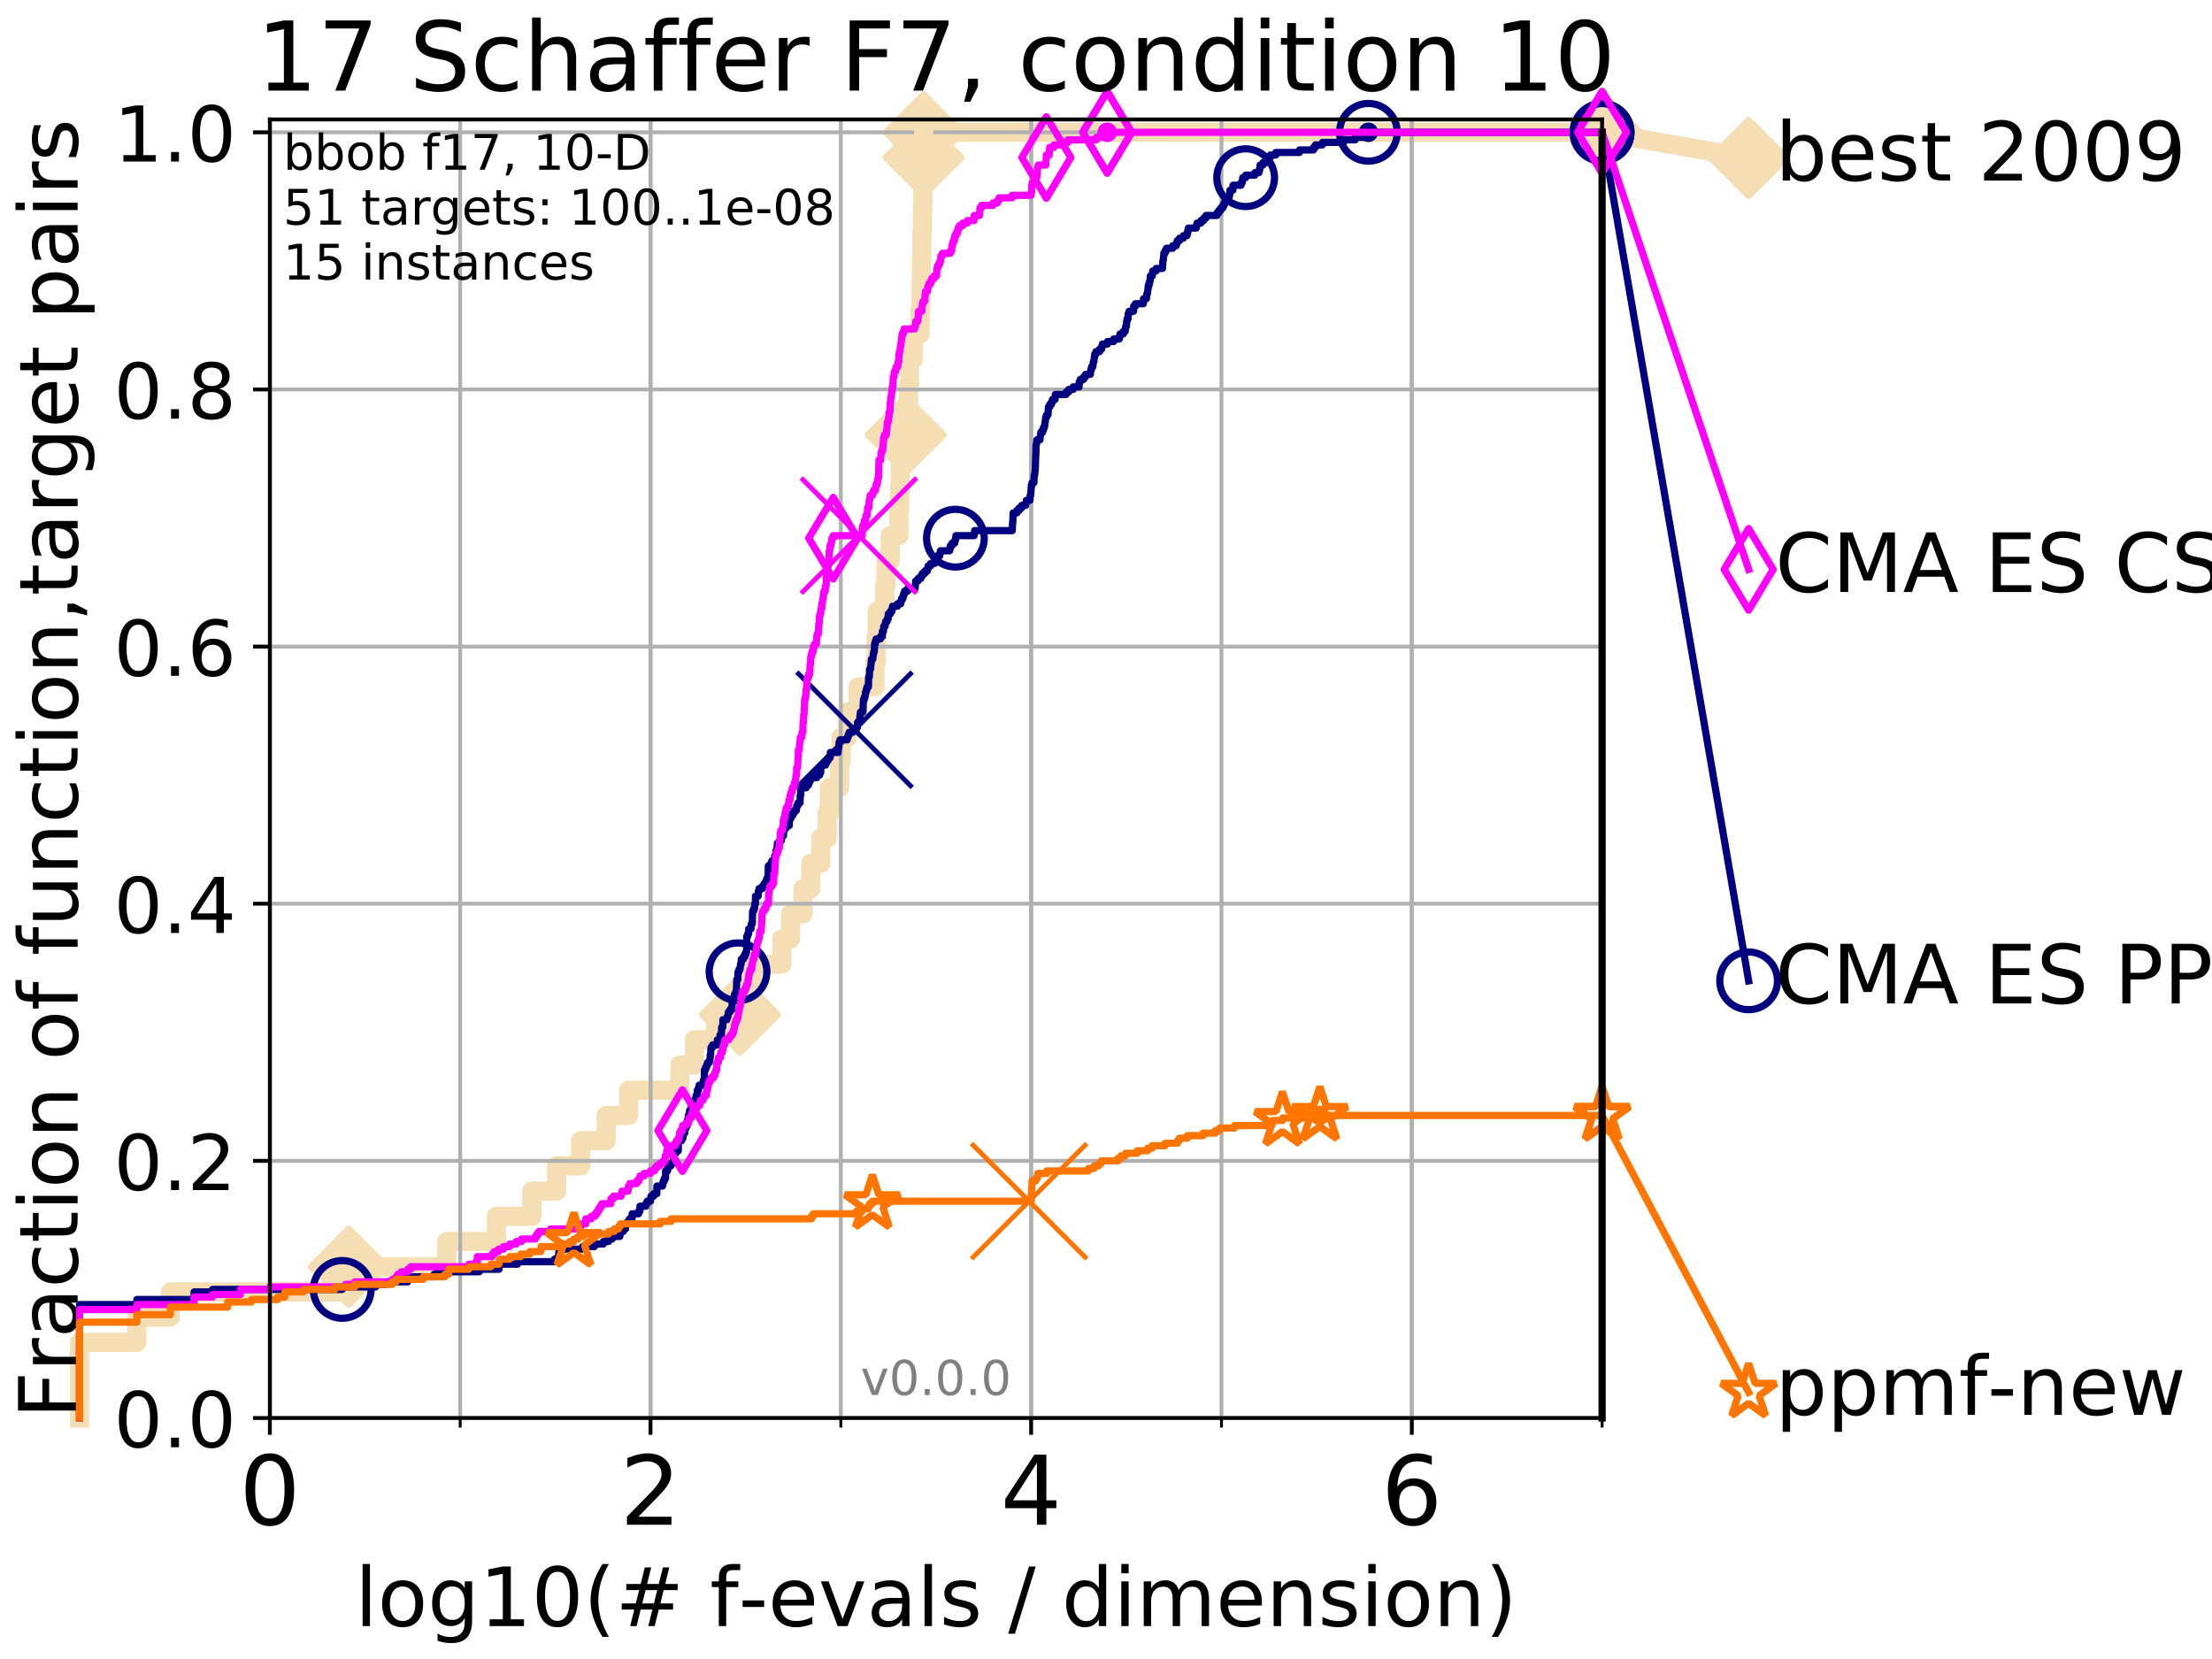 <?xml version="1.0" encoding="utf-8" standalone="no"?>
<!DOCTYPE svg PUBLIC "-//W3C//DTD SVG 1.1//EN"
  "http://www.w3.org/Graphics/SVG/1.1/DTD/svg11.dtd">
<!-- Created with matplotlib (http://matplotlib.org/) -->
<svg height="345pt" version="1.1" viewBox="0 0 460 345" width="460pt" xmlns="http://www.w3.org/2000/svg" xmlns:xlink="http://www.w3.org/1999/xlink">
 <defs>
  <style type="text/css">
*{stroke-linecap:butt;stroke-linejoin:round;}
  </style>
 </defs>
 <g id="figure_1">
  <g id="patch_1">
   <path d="M 0 345.6 
L 460.8 345.6 
L 460.8 0 
L 0 0 
z
" style="fill:#ffffff;"/>
  </g>
  <g id="axes_1">
   <g id="patch_2">
    <path d="M 56.12 294.88 
L 333.168 294.88 
L 333.168 24.84 
L 56.12 24.84 
z
" style="fill:#ffffff;"/>
   </g>
   <g id="line2d_1">
    <path d="M 16.542 294.88 
L 16.542 279.153 
L 28.456 279.153 
L 28.456 273.91 
L 35.425 273.91 
L 35.425 268.668 
L 72.544 268.668 
L 72.544 263.425 
L 92.905 263.425 
L 92.905 258.183 
L 103.231 258.183 
L 103.231 252.94 
L 110.603 252.94 
L 110.603 247.698 
L 115.745 247.698 
L 115.745 242.455 
L 120.73 242.455 
L 120.73 237.213 
L 126.061 237.213 
L 126.061 231.97 
L 130.717 231.97 
L 130.717 226.728 
L 141.388 226.728 
L 141.388 221.485 
L 144.407 221.485 
L 144.407 216.243 
L 148.852 216.243 
L 148.852 211 
L 153.877 211 
L 153.877 205.758 
L 156.468 205.758 
L 156.468 200.515 
L 162.59 200.515 
L 162.59 195.273 
L 164.4 195.273 
L 164.4 190.03 
L 166.992 190.03 
L 166.992 184.788 
L 168.618 184.788 
L 168.618 179.546 
L 170.676 179.546 
L 170.676 174.303 
L 172.013 174.303 
L 172.013 169.061 
L 172.455 169.061 
L 172.455 163.818 
L 174.597 163.818 
L 174.597 158.576 
L 174.934 158.576 
L 174.934 153.333 
L 176.233 153.333 
L 176.233 148.091 
L 178.435 148.091 
L 178.435 142.848 
L 181.968 142.848 
L 181.968 137.606 
L 182.215 137.606 
L 182.215 132.363 
L 182.42 132.363 
L 182.42 127.121 
L 183.968 127.121 
L 183.968 121.878 
L 184.268 121.878 
L 184.268 116.636 
L 185.129 116.636 
L 185.129 111.393 
L 186.932 111.393 
L 186.932 106.151 
L 187.089 106.151 
L 187.089 100.908 
L 187.243 100.908 
L 187.243 95.666 
L 188.177 95.666 
L 188.177 90.423 
L 188.348 90.423 
L 188.348 85.181 
L 188.913 85.181 
L 188.913 79.938 
L 189.142 79.938 
L 189.142 74.696 
L 189.926 74.696 
L 189.926 69.453 
L 191.333 69.453 
L 191.333 64.211 
L 191.496 64.211 
L 191.496 58.969 
L 191.608 58.969 
L 191.608 53.726 
L 191.713 53.726 
L 191.713 48.484 
L 191.832 48.484 
L 191.832 43.241 
L 191.92 43.241 
L 191.92 37.999 
L 192.01 37.999 
L 192.01 32.756 
L 192.073 32.756 
L 192.073 27.514 
L 333.168 27.514 
" style="fill:none;stroke:#f5deb3;stroke-linecap:square;stroke-width:4;"/>
   </g>
   <g id="line2d_2">
    <defs>
     <path d="M -0 7.778 
L 7.778 0 
L 0 -7.778 
L -7.778 -0 
z
" id="m7c92551c0d" style="stroke:#f5deb3;stroke-linejoin:miter;stroke-width:1.5;"/>
    </defs>
    <g>
     <use style="fill:#f5deb3;stroke:#f5deb3;stroke-linejoin:miter;stroke-width:1.5;" x="72.544" xlink:href="#m7c92551c0d" y="263.425"/>
     <use style="fill:#f5deb3;stroke:#f5deb3;stroke-linejoin:miter;stroke-width:1.5;" x="153.877" xlink:href="#m7c92551c0d" y="211"/>
     <use style="fill:#f5deb3;stroke:#f5deb3;stroke-linejoin:miter;stroke-width:1.5;" x="188.348" xlink:href="#m7c92551c0d" y="90.423"/>
     <use style="fill:#f5deb3;stroke:#f5deb3;stroke-linejoin:miter;stroke-width:1.5;" x="192.073" xlink:href="#m7c92551c0d" y="32.756"/>
     <use style="fill:#f5deb3;stroke:#f5deb3;stroke-linejoin:miter;stroke-width:1.5;" x="192.073" xlink:href="#m7c92551c0d" y="27.514"/>
     <use style="fill:#f5deb3;stroke:#f5deb3;stroke-linejoin:miter;stroke-width:1.5;" x="333.168" xlink:href="#m7c92551c0d" y="27.514"/>
    </g>
   </g>
   <g id="line2d_3">
    <path style="fill:none;stroke:#f5deb3;stroke-linecap:square;stroke-width:4;"/>
    <g/>
   </g>
   <g id="line2d_4">
    <path d="M 333.168 27.514 
L 363.643 32.861 
" style="fill:none;stroke:#f5deb3;stroke-linecap:square;stroke-width:4;"/>
    <g>
     <use style="fill:#f5deb3;stroke:#f5deb3;stroke-linejoin:miter;stroke-width:1.5;" x="333.168" xlink:href="#m7c92551c0d" y="27.514"/>
     <use style="fill:#f5deb3;stroke:#f5deb3;stroke-linejoin:miter;stroke-width:1.5;" x="363.643" xlink:href="#m7c92551c0d" y="32.861"/>
    </g>
   </g>
   <g id="matplotlib.axis_1">
    <g id="xtick_1">
     <g id="line2d_5">
      <path clip-path="url(#p37cd0bf67c)" d="M 56.12 294.88 
L 56.12 24.84 
" style="fill:none;stroke:#b0b0b0;stroke-linecap:square;stroke-width:0.8;"/>
     </g>
     <g id="line2d_6">
      <defs>
       <path d="M 0 0 
L 0 3.5 
" id="m363ff54f4d" style="stroke:#000000;stroke-width:0.8;"/>
      </defs>
      <g>
       <use style="stroke:#000000;stroke-width:0.8;" x="56.12" xlink:href="#m363ff54f4d" y="294.88"/>
      </g>
     </g>
     <g id="text_1">
      <!-- 0 -->
      <defs>
       <path d="M 31.781 66.406 
Q 24.172 66.406 20.328 58.906 
Q 16.5 51.422 16.5 36.375 
Q 16.5 21.391 20.328 13.891 
Q 24.172 6.391 31.781 6.391 
Q 39.453 6.391 43.281 13.891 
Q 47.125 21.391 47.125 36.375 
Q 47.125 51.422 43.281 58.906 
Q 39.453 66.406 31.781 66.406 
z
M 31.781 74.219 
Q 44.047 74.219 50.516 64.516 
Q 56.984 54.828 56.984 36.375 
Q 56.984 17.969 50.516 8.266 
Q 44.047 -1.422 31.781 -1.422 
Q 19.531 -1.422 13.062 8.266 
Q 6.594 17.969 6.594 36.375 
Q 6.594 54.828 13.062 64.516 
Q 19.531 74.219 31.781 74.219 
z
" id="DejaVuSans-30"/>
      </defs>
      <g transform="translate(49.758 317.077)scale(0.2 -0.2)">
       <use xlink:href="#DejaVuSans-30"/>
      </g>
     </g>
    </g>
    <g id="xtick_2">
     <g id="line2d_7">
      <path clip-path="url(#p37cd0bf67c)" d="M 135.277 294.88 
L 135.277 24.84 
" style="fill:none;stroke:#b0b0b0;stroke-linecap:square;stroke-width:0.8;"/>
     </g>
     <g id="line2d_8">
      <g>
       <use style="stroke:#000000;stroke-width:0.8;" x="135.277" xlink:href="#m363ff54f4d" y="294.88"/>
      </g>
     </g>
     <g id="text_2">
      <!-- 2 -->
      <defs>
       <path d="M 19.188 8.297 
L 53.609 8.297 
L 53.609 0 
L 7.328 0 
L 7.328 8.297 
Q 12.938 14.109 22.625 23.891 
Q 32.328 33.688 34.812 36.531 
Q 39.547 41.844 41.422 45.531 
Q 43.312 49.219 43.312 52.781 
Q 43.312 58.594 39.234 62.25 
Q 35.156 65.922 28.609 65.922 
Q 23.969 65.922 18.812 64.312 
Q 13.672 62.703 7.812 59.422 
L 7.812 69.391 
Q 13.766 71.781 18.938 73 
Q 24.125 74.219 28.422 74.219 
Q 39.75 74.219 46.484 68.547 
Q 53.219 62.891 53.219 53.422 
Q 53.219 48.922 51.531 44.891 
Q 49.859 40.875 45.406 35.406 
Q 44.188 33.984 37.641 27.219 
Q 31.109 20.453 19.188 8.297 
z
" id="DejaVuSans-32"/>
      </defs>
      <g transform="translate(128.914 317.077)scale(0.2 -0.2)">
       <use xlink:href="#DejaVuSans-32"/>
      </g>
     </g>
    </g>
    <g id="xtick_3">
     <g id="line2d_9">
      <path clip-path="url(#p37cd0bf67c)" d="M 214.433 294.88 
L 214.433 24.84 
" style="fill:none;stroke:#b0b0b0;stroke-linecap:square;stroke-width:0.8;"/>
     </g>
     <g id="line2d_10">
      <g>
       <use style="stroke:#000000;stroke-width:0.8;" x="214.433" xlink:href="#m363ff54f4d" y="294.88"/>
      </g>
     </g>
     <g id="text_3">
      <!-- 4 -->
      <defs>
       <path d="M 37.797 64.312 
L 12.891 25.391 
L 37.797 25.391 
z
M 35.203 72.906 
L 47.609 72.906 
L 47.609 25.391 
L 58.016 25.391 
L 58.016 17.188 
L 47.609 17.188 
L 47.609 0 
L 37.797 0 
L 37.797 17.188 
L 4.891 17.188 
L 4.891 26.703 
z
" id="DejaVuSans-34"/>
      </defs>
      <g transform="translate(208.071 317.077)scale(0.2 -0.2)">
       <use xlink:href="#DejaVuSans-34"/>
      </g>
     </g>
    </g>
    <g id="xtick_4">
     <g id="line2d_11">
      <path clip-path="url(#p37cd0bf67c)" d="M 293.59 294.88 
L 293.59 24.84 
" style="fill:none;stroke:#b0b0b0;stroke-linecap:square;stroke-width:0.8;"/>
     </g>
     <g id="line2d_12">
      <g>
       <use style="stroke:#000000;stroke-width:0.8;" x="293.59" xlink:href="#m363ff54f4d" y="294.88"/>
      </g>
     </g>
     <g id="text_4">
      <!-- 6 -->
      <defs>
       <path d="M 33.016 40.375 
Q 26.375 40.375 22.484 35.828 
Q 18.609 31.297 18.609 23.391 
Q 18.609 15.531 22.484 10.953 
Q 26.375 6.391 33.016 6.391 
Q 39.656 6.391 43.531 10.953 
Q 47.406 15.531 47.406 23.391 
Q 47.406 31.297 43.531 35.828 
Q 39.656 40.375 33.016 40.375 
z
M 52.594 71.297 
L 52.594 62.312 
Q 48.875 64.062 45.094 64.984 
Q 41.312 65.922 37.594 65.922 
Q 27.828 65.922 22.672 59.328 
Q 17.531 52.734 16.797 39.406 
Q 19.672 43.656 24.016 45.922 
Q 28.375 48.188 33.594 48.188 
Q 44.578 48.188 50.953 41.516 
Q 57.328 34.859 57.328 23.391 
Q 57.328 12.156 50.688 5.359 
Q 44.047 -1.422 33.016 -1.422 
Q 20.359 -1.422 13.672 8.266 
Q 6.984 17.969 6.984 36.375 
Q 6.984 53.656 15.188 63.938 
Q 23.391 74.219 37.203 74.219 
Q 40.922 74.219 44.703 73.484 
Q 48.484 72.75 52.594 71.297 
z
" id="DejaVuSans-36"/>
      </defs>
      <g transform="translate(287.227 317.077)scale(0.2 -0.2)">
       <use xlink:href="#DejaVuSans-36"/>
      </g>
     </g>
    </g>
    <g id="xtick_5">
     <g id="line2d_13">
      <path clip-path="url(#p37cd0bf67c)" d="M 56.12 294.88 
L 56.12 24.84 
" style="fill:none;stroke:#b0b0b0;stroke-linecap:square;stroke-width:0.8;"/>
     </g>
     <g id="line2d_14">
      <defs>
       <path d="M 0 0 
L 0 2 
" id="m468b8ae232" style="stroke:#000000;stroke-width:0.6;"/>
      </defs>
      <g>
       <use style="stroke:#000000;stroke-width:0.6;" x="56.12" xlink:href="#m468b8ae232" y="294.88"/>
      </g>
     </g>
    </g>
    <g id="xtick_6">
     <g id="line2d_15">
      <path clip-path="url(#p37cd0bf67c)" d="M 95.698 294.88 
L 95.698 24.84 
" style="fill:none;stroke:#b0b0b0;stroke-linecap:square;stroke-width:0.8;"/>
     </g>
     <g id="line2d_16">
      <g>
       <use style="stroke:#000000;stroke-width:0.6;" x="95.698" xlink:href="#m468b8ae232" y="294.88"/>
      </g>
     </g>
    </g>
    <g id="xtick_7">
     <g id="line2d_17">
      <path clip-path="url(#p37cd0bf67c)" d="M 135.277 294.88 
L 135.277 24.84 
" style="fill:none;stroke:#b0b0b0;stroke-linecap:square;stroke-width:0.8;"/>
     </g>
     <g id="line2d_18">
      <g>
       <use style="stroke:#000000;stroke-width:0.6;" x="135.277" xlink:href="#m468b8ae232" y="294.88"/>
      </g>
     </g>
    </g>
    <g id="xtick_8">
     <g id="line2d_19">
      <path clip-path="url(#p37cd0bf67c)" d="M 174.855 294.88 
L 174.855 24.84 
" style="fill:none;stroke:#b0b0b0;stroke-linecap:square;stroke-width:0.8;"/>
     </g>
     <g id="line2d_20">
      <g>
       <use style="stroke:#000000;stroke-width:0.6;" x="174.855" xlink:href="#m468b8ae232" y="294.88"/>
      </g>
     </g>
    </g>
    <g id="xtick_9">
     <g id="line2d_21">
      <path clip-path="url(#p37cd0bf67c)" d="M 214.433 294.88 
L 214.433 24.84 
" style="fill:none;stroke:#b0b0b0;stroke-linecap:square;stroke-width:0.8;"/>
     </g>
     <g id="line2d_22">
      <g>
       <use style="stroke:#000000;stroke-width:0.6;" x="214.433" xlink:href="#m468b8ae232" y="294.88"/>
      </g>
     </g>
    </g>
    <g id="xtick_10">
     <g id="line2d_23">
      <path clip-path="url(#p37cd0bf67c)" d="M 254.011 294.88 
L 254.011 24.84 
" style="fill:none;stroke:#b0b0b0;stroke-linecap:square;stroke-width:0.8;"/>
     </g>
     <g id="line2d_24">
      <g>
       <use style="stroke:#000000;stroke-width:0.6;" x="254.011" xlink:href="#m468b8ae232" y="294.88"/>
      </g>
     </g>
    </g>
    <g id="xtick_11">
     <g id="line2d_25">
      <path clip-path="url(#p37cd0bf67c)" d="M 293.59 294.88 
L 293.59 24.84 
" style="fill:none;stroke:#b0b0b0;stroke-linecap:square;stroke-width:0.8;"/>
     </g>
     <g id="line2d_26">
      <g>
       <use style="stroke:#000000;stroke-width:0.6;" x="293.59" xlink:href="#m468b8ae232" y="294.88"/>
      </g>
     </g>
    </g>
    <g id="xtick_12">
     <g id="line2d_27">
      <path clip-path="url(#p37cd0bf67c)" d="M 333.168 294.88 
L 333.168 24.84 
" style="fill:none;stroke:#b0b0b0;stroke-linecap:square;stroke-width:0.8;"/>
     </g>
     <g id="line2d_28">
      <g>
       <use style="stroke:#000000;stroke-width:0.6;" x="333.168" xlink:href="#m468b8ae232" y="294.88"/>
      </g>
     </g>
    </g>
    <g id="text_5">
     <!-- log10(# f-evals / dimension) -->
     <defs>
      <path d="M 9.422 75.984 
L 18.406 75.984 
L 18.406 0 
L 9.422 0 
z
" id="DejaVuSans-6c"/>
      <path d="M 30.609 48.391 
Q 23.391 48.391 19.188 42.75 
Q 14.984 37.109 14.984 27.297 
Q 14.984 17.484 19.156 11.844 
Q 23.344 6.203 30.609 6.203 
Q 37.797 6.203 41.984 11.859 
Q 46.188 17.531 46.188 27.297 
Q 46.188 37.016 41.984 42.703 
Q 37.797 48.391 30.609 48.391 
z
M 30.609 56 
Q 42.328 56 49.016 48.375 
Q 55.719 40.766 55.719 27.297 
Q 55.719 13.875 49.016 6.219 
Q 42.328 -1.422 30.609 -1.422 
Q 18.844 -1.422 12.172 6.219 
Q 5.516 13.875 5.516 27.297 
Q 5.516 40.766 12.172 48.375 
Q 18.844 56 30.609 56 
z
" id="DejaVuSans-6f"/>
      <path d="M 45.406 27.984 
Q 45.406 37.75 41.375 43.109 
Q 37.359 48.484 30.078 48.484 
Q 22.859 48.484 18.828 43.109 
Q 14.797 37.75 14.797 27.984 
Q 14.797 18.266 18.828 12.891 
Q 22.859 7.516 30.078 7.516 
Q 37.359 7.516 41.375 12.891 
Q 45.406 18.266 45.406 27.984 
z
M 54.391 6.781 
Q 54.391 -7.172 48.188 -13.984 
Q 42 -20.797 29.203 -20.797 
Q 24.469 -20.797 20.266 -20.094 
Q 16.062 -19.391 12.109 -17.922 
L 12.109 -9.188 
Q 16.062 -11.328 19.922 -12.344 
Q 23.781 -13.375 27.781 -13.375 
Q 36.625 -13.375 41.016 -8.766 
Q 45.406 -4.156 45.406 5.172 
L 45.406 9.625 
Q 42.625 4.781 38.281 2.391 
Q 33.938 0 27.875 0 
Q 17.828 0 11.672 7.656 
Q 5.516 15.328 5.516 27.984 
Q 5.516 40.672 11.672 48.328 
Q 17.828 56 27.875 56 
Q 33.938 56 38.281 53.609 
Q 42.625 51.219 45.406 46.391 
L 45.406 54.688 
L 54.391 54.688 
z
" id="DejaVuSans-67"/>
      <path d="M 12.406 8.297 
L 28.516 8.297 
L 28.516 63.922 
L 10.984 60.406 
L 10.984 69.391 
L 28.422 72.906 
L 38.281 72.906 
L 38.281 8.297 
L 54.391 8.297 
L 54.391 0 
L 12.406 0 
z
" id="DejaVuSans-31"/>
      <path d="M 31 75.875 
Q 24.469 64.656 21.281 53.656 
Q 18.109 42.672 18.109 31.391 
Q 18.109 20.125 21.312 9.062 
Q 24.516 -2 31 -13.188 
L 23.188 -13.188 
Q 15.875 -1.703 12.234 9.375 
Q 8.594 20.453 8.594 31.391 
Q 8.594 42.281 12.203 53.312 
Q 15.828 64.359 23.188 75.875 
z
" id="DejaVuSans-28"/>
      <path d="M 51.125 44 
L 36.922 44 
L 32.812 27.688 
L 47.125 27.688 
z
M 43.797 71.781 
L 38.719 51.516 
L 52.984 51.516 
L 58.109 71.781 
L 65.922 71.781 
L 60.891 51.516 
L 76.125 51.516 
L 76.125 44 
L 58.984 44 
L 54.984 27.688 
L 70.516 27.688 
L 70.516 20.219 
L 53.078 20.219 
L 48 0 
L 40.188 0 
L 45.219 20.219 
L 30.906 20.219 
L 25.875 0 
L 18.016 0 
L 23.094 20.219 
L 7.719 20.219 
L 7.719 27.688 
L 24.906 27.688 
L 29 44 
L 13.281 44 
L 13.281 51.516 
L 30.906 51.516 
L 35.891 71.781 
z
" id="DejaVuSans-23"/>
      <path id="DejaVuSans-20"/>
      <path d="M 37.109 75.984 
L 37.109 68.5 
L 28.516 68.5 
Q 23.688 68.5 21.797 66.547 
Q 19.922 64.594 19.922 59.516 
L 19.922 54.688 
L 34.719 54.688 
L 34.719 47.703 
L 19.922 47.703 
L 19.922 0 
L 10.891 0 
L 10.891 47.703 
L 2.297 47.703 
L 2.297 54.688 
L 10.891 54.688 
L 10.891 58.5 
Q 10.891 67.625 15.141 71.797 
Q 19.391 75.984 28.609 75.984 
z
" id="DejaVuSans-66"/>
      <path d="M 4.891 31.391 
L 31.203 31.391 
L 31.203 23.391 
L 4.891 23.391 
z
" id="DejaVuSans-2d"/>
      <path d="M 56.203 29.594 
L 56.203 25.203 
L 14.891 25.203 
Q 15.484 15.922 20.484 11.062 
Q 25.484 6.203 34.422 6.203 
Q 39.594 6.203 44.453 7.469 
Q 49.312 8.734 54.109 11.281 
L 54.109 2.781 
Q 49.266 0.734 44.188 -0.344 
Q 39.109 -1.422 33.891 -1.422 
Q 20.797 -1.422 13.156 6.188 
Q 5.516 13.812 5.516 26.812 
Q 5.516 40.234 12.766 48.109 
Q 20.016 56 32.328 56 
Q 43.359 56 49.781 48.891 
Q 56.203 41.797 56.203 29.594 
z
M 47.219 32.234 
Q 47.125 39.594 43.094 43.984 
Q 39.062 48.391 32.422 48.391 
Q 24.906 48.391 20.391 44.141 
Q 15.875 39.891 15.188 32.172 
z
" id="DejaVuSans-65"/>
      <path d="M 2.984 54.688 
L 12.5 54.688 
L 29.594 8.797 
L 46.688 54.688 
L 56.203 54.688 
L 35.688 0 
L 23.484 0 
z
" id="DejaVuSans-76"/>
      <path d="M 34.281 27.484 
Q 23.391 27.484 19.188 25 
Q 14.984 22.516 14.984 16.5 
Q 14.984 11.719 18.141 8.906 
Q 21.297 6.109 26.703 6.109 
Q 34.188 6.109 38.703 11.406 
Q 43.219 16.703 43.219 25.484 
L 43.219 27.484 
z
M 52.203 31.203 
L 52.203 0 
L 43.219 0 
L 43.219 8.297 
Q 40.141 3.328 35.547 0.953 
Q 30.953 -1.422 24.312 -1.422 
Q 15.922 -1.422 10.953 3.297 
Q 6 8.016 6 15.922 
Q 6 25.141 12.172 29.828 
Q 18.359 34.516 30.609 34.516 
L 43.219 34.516 
L 43.219 35.406 
Q 43.219 41.609 39.141 45 
Q 35.062 48.391 27.688 48.391 
Q 23 48.391 18.547 47.266 
Q 14.109 46.141 10.016 43.891 
L 10.016 52.203 
Q 14.938 54.109 19.578 55.047 
Q 24.219 56 28.609 56 
Q 40.484 56 46.344 49.844 
Q 52.203 43.703 52.203 31.203 
z
" id="DejaVuSans-61"/>
      <path d="M 44.281 53.078 
L 44.281 44.578 
Q 40.484 46.531 36.375 47.5 
Q 32.281 48.484 27.875 48.484 
Q 21.188 48.484 17.844 46.438 
Q 14.5 44.391 14.5 40.281 
Q 14.5 37.156 16.891 35.375 
Q 19.281 33.594 26.516 31.984 
L 29.594 31.297 
Q 39.156 29.25 43.188 25.516 
Q 47.219 21.781 47.219 15.094 
Q 47.219 7.469 41.188 3.016 
Q 35.156 -1.422 24.609 -1.422 
Q 20.219 -1.422 15.453 -0.562 
Q 10.688 0.297 5.422 2 
L 5.422 11.281 
Q 10.406 8.688 15.234 7.391 
Q 20.062 6.109 24.812 6.109 
Q 31.156 6.109 34.562 8.281 
Q 37.984 10.453 37.984 14.406 
Q 37.984 18.062 35.516 20.016 
Q 33.062 21.969 24.703 23.781 
L 21.578 24.516 
Q 13.234 26.266 9.516 29.906 
Q 5.812 33.547 5.812 39.891 
Q 5.812 47.609 11.281 51.797 
Q 16.75 56 26.812 56 
Q 31.781 56 36.172 55.266 
Q 40.578 54.547 44.281 53.078 
z
" id="DejaVuSans-73"/>
      <path d="M 25.391 72.906 
L 33.688 72.906 
L 8.297 -9.281 
L 0 -9.281 
z
" id="DejaVuSans-2f"/>
      <path d="M 45.406 46.391 
L 45.406 75.984 
L 54.391 75.984 
L 54.391 0 
L 45.406 0 
L 45.406 8.203 
Q 42.578 3.328 38.25 0.953 
Q 33.938 -1.422 27.875 -1.422 
Q 17.969 -1.422 11.734 6.484 
Q 5.516 14.406 5.516 27.297 
Q 5.516 40.188 11.734 48.094 
Q 17.969 56 27.875 56 
Q 33.938 56 38.25 53.625 
Q 42.578 51.266 45.406 46.391 
z
M 14.797 27.297 
Q 14.797 17.391 18.875 11.75 
Q 22.953 6.109 30.078 6.109 
Q 37.203 6.109 41.297 11.75 
Q 45.406 17.391 45.406 27.297 
Q 45.406 37.203 41.297 42.844 
Q 37.203 48.484 30.078 48.484 
Q 22.953 48.484 18.875 42.844 
Q 14.797 37.203 14.797 27.297 
z
" id="DejaVuSans-64"/>
      <path d="M 9.422 54.688 
L 18.406 54.688 
L 18.406 0 
L 9.422 0 
z
M 9.422 75.984 
L 18.406 75.984 
L 18.406 64.594 
L 9.422 64.594 
z
" id="DejaVuSans-69"/>
      <path d="M 52 44.188 
Q 55.375 50.25 60.062 53.125 
Q 64.75 56 71.094 56 
Q 79.641 56 84.281 50.016 
Q 88.922 44.047 88.922 33.016 
L 88.922 0 
L 79.891 0 
L 79.891 32.719 
Q 79.891 40.578 77.094 44.375 
Q 74.312 48.188 68.609 48.188 
Q 61.625 48.188 57.562 43.547 
Q 53.516 38.922 53.516 30.906 
L 53.516 0 
L 44.484 0 
L 44.484 32.719 
Q 44.484 40.625 41.703 44.406 
Q 38.922 48.188 33.109 48.188 
Q 26.219 48.188 22.156 43.531 
Q 18.109 38.875 18.109 30.906 
L 18.109 0 
L 9.078 0 
L 9.078 54.688 
L 18.109 54.688 
L 18.109 46.188 
Q 21.188 51.219 25.484 53.609 
Q 29.781 56 35.688 56 
Q 41.656 56 45.828 52.969 
Q 50 49.953 52 44.188 
z
" id="DejaVuSans-6d"/>
      <path d="M 54.891 33.016 
L 54.891 0 
L 45.906 0 
L 45.906 32.719 
Q 45.906 40.484 42.875 44.328 
Q 39.844 48.188 33.797 48.188 
Q 26.516 48.188 22.312 43.547 
Q 18.109 38.922 18.109 30.906 
L 18.109 0 
L 9.078 0 
L 9.078 54.688 
L 18.109 54.688 
L 18.109 46.188 
Q 21.344 51.125 25.703 53.562 
Q 30.078 56 35.797 56 
Q 45.219 56 50.047 50.172 
Q 54.891 44.344 54.891 33.016 
z
" id="DejaVuSans-6e"/>
      <path d="M 8.016 75.875 
L 15.828 75.875 
Q 23.141 64.359 26.781 53.312 
Q 30.422 42.281 30.422 31.391 
Q 30.422 20.453 26.781 9.375 
Q 23.141 -1.703 15.828 -13.188 
L 8.016 -13.188 
Q 14.5 -2 17.703 9.062 
Q 20.906 20.125 20.906 31.391 
Q 20.906 42.672 17.703 53.656 
Q 14.5 64.656 8.016 75.875 
z
" id="DejaVuSans-29"/>
     </defs>
     <g transform="translate(73.803 338.154)scale(0.17 -0.17)">
      <use xlink:href="#DejaVuSans-6c"/>
      <use x="27.783" xlink:href="#DejaVuSans-6f"/>
      <use x="88.965" xlink:href="#DejaVuSans-67"/>
      <use x="152.441" xlink:href="#DejaVuSans-31"/>
      <use x="216.064" xlink:href="#DejaVuSans-30"/>
      <use x="279.688" xlink:href="#DejaVuSans-28"/>
      <use x="318.701" xlink:href="#DejaVuSans-23"/>
      <use x="402.49" xlink:href="#DejaVuSans-20"/>
      <use x="434.277" xlink:href="#DejaVuSans-66"/>
      <use x="469.404" xlink:href="#DejaVuSans-2d"/>
      <use x="505.488" xlink:href="#DejaVuSans-65"/>
      <use x="567.012" xlink:href="#DejaVuSans-76"/>
      <use x="626.191" xlink:href="#DejaVuSans-61"/>
      <use x="687.471" xlink:href="#DejaVuSans-6c"/>
      <use x="715.254" xlink:href="#DejaVuSans-73"/>
      <use x="767.354" xlink:href="#DejaVuSans-20"/>
      <use x="799.141" xlink:href="#DejaVuSans-2f"/>
      <use x="832.832" xlink:href="#DejaVuSans-20"/>
      <use x="864.619" xlink:href="#DejaVuSans-64"/>
      <use x="928.096" xlink:href="#DejaVuSans-69"/>
      <use x="955.879" xlink:href="#DejaVuSans-6d"/>
      <use x="1053.291" xlink:href="#DejaVuSans-65"/>
      <use x="1114.814" xlink:href="#DejaVuSans-6e"/>
      <use x="1178.193" xlink:href="#DejaVuSans-73"/>
      <use x="1230.293" xlink:href="#DejaVuSans-69"/>
      <use x="1258.076" xlink:href="#DejaVuSans-6f"/>
      <use x="1319.258" xlink:href="#DejaVuSans-6e"/>
      <use x="1382.637" xlink:href="#DejaVuSans-29"/>
     </g>
    </g>
   </g>
   <g id="matplotlib.axis_2">
    <g id="ytick_1">
     <g id="line2d_29">
      <path clip-path="url(#p37cd0bf67c)" d="M 56.12 294.88 
L 333.168 294.88 
" style="fill:none;stroke:#b0b0b0;stroke-linecap:square;stroke-width:0.8;"/>
     </g>
     <g id="line2d_30">
      <defs>
       <path d="M 0 0 
L -3.5 0 
" id="m52d32dc5b6" style="stroke:#000000;stroke-width:0.8;"/>
      </defs>
      <g>
       <use style="stroke:#000000;stroke-width:0.8;" x="56.12" xlink:href="#m52d32dc5b6" y="294.88"/>
      </g>
     </g>
     <g id="text_6">
      <!-- 0.0 -->
      <defs>
       <path d="M 10.688 12.406 
L 21 12.406 
L 21 0 
L 10.688 0 
z
" id="DejaVuSans-2e"/>
      </defs>
      <g transform="translate(23.675 300.959)scale(0.16 -0.16)">
       <use xlink:href="#DejaVuSans-30"/>
       <use x="63.623" xlink:href="#DejaVuSans-2e"/>
       <use x="95.41" xlink:href="#DejaVuSans-30"/>
      </g>
     </g>
    </g>
    <g id="ytick_2">
     <g id="line2d_31">
      <path clip-path="url(#p37cd0bf67c)" d="M 56.12 241.407 
L 333.168 241.407 
" style="fill:none;stroke:#b0b0b0;stroke-linecap:square;stroke-width:0.8;"/>
     </g>
     <g id="line2d_32">
      <g>
       <use style="stroke:#000000;stroke-width:0.8;" x="56.12" xlink:href="#m52d32dc5b6" y="241.407"/>
      </g>
     </g>
     <g id="text_7">
      <!-- 0.2 -->
      <g transform="translate(23.675 247.485)scale(0.16 -0.16)">
       <use xlink:href="#DejaVuSans-30"/>
       <use x="63.623" xlink:href="#DejaVuSans-2e"/>
       <use x="95.41" xlink:href="#DejaVuSans-32"/>
      </g>
     </g>
    </g>
    <g id="ytick_3">
     <g id="line2d_33">
      <path clip-path="url(#p37cd0bf67c)" d="M 56.12 187.933 
L 333.168 187.933 
" style="fill:none;stroke:#b0b0b0;stroke-linecap:square;stroke-width:0.8;"/>
     </g>
     <g id="line2d_34">
      <g>
       <use style="stroke:#000000;stroke-width:0.8;" x="56.12" xlink:href="#m52d32dc5b6" y="187.933"/>
      </g>
     </g>
     <g id="text_8">
      <!-- 0.4 -->
      <g transform="translate(23.675 194.012)scale(0.16 -0.16)">
       <use xlink:href="#DejaVuSans-30"/>
       <use x="63.623" xlink:href="#DejaVuSans-2e"/>
       <use x="95.41" xlink:href="#DejaVuSans-34"/>
      </g>
     </g>
    </g>
    <g id="ytick_4">
     <g id="line2d_35">
      <path clip-path="url(#p37cd0bf67c)" d="M 56.12 134.46 
L 333.168 134.46 
" style="fill:none;stroke:#b0b0b0;stroke-linecap:square;stroke-width:0.8;"/>
     </g>
     <g id="line2d_36">
      <g>
       <use style="stroke:#000000;stroke-width:0.8;" x="56.12" xlink:href="#m52d32dc5b6" y="134.46"/>
      </g>
     </g>
     <g id="text_9">
      <!-- 0.6 -->
      <g transform="translate(23.675 140.539)scale(0.16 -0.16)">
       <use xlink:href="#DejaVuSans-30"/>
       <use x="63.623" xlink:href="#DejaVuSans-2e"/>
       <use x="95.41" xlink:href="#DejaVuSans-36"/>
      </g>
     </g>
    </g>
    <g id="ytick_5">
     <g id="line2d_37">
      <path clip-path="url(#p37cd0bf67c)" d="M 56.12 80.987 
L 333.168 80.987 
" style="fill:none;stroke:#b0b0b0;stroke-linecap:square;stroke-width:0.8;"/>
     </g>
     <g id="line2d_38">
      <g>
       <use style="stroke:#000000;stroke-width:0.8;" x="56.12" xlink:href="#m52d32dc5b6" y="80.987"/>
      </g>
     </g>
     <g id="text_10">
      <!-- 0.8 -->
      <defs>
       <path d="M 31.781 34.625 
Q 24.75 34.625 20.719 30.859 
Q 16.703 27.094 16.703 20.516 
Q 16.703 13.922 20.719 10.156 
Q 24.75 6.391 31.781 6.391 
Q 38.812 6.391 42.859 10.172 
Q 46.922 13.969 46.922 20.516 
Q 46.922 27.094 42.891 30.859 
Q 38.875 34.625 31.781 34.625 
z
M 21.922 38.812 
Q 15.578 40.375 12.031 44.719 
Q 8.5 49.078 8.5 55.328 
Q 8.5 64.062 14.719 69.141 
Q 20.953 74.219 31.781 74.219 
Q 42.672 74.219 48.875 69.141 
Q 55.078 64.062 55.078 55.328 
Q 55.078 49.078 51.531 44.719 
Q 48 40.375 41.703 38.812 
Q 48.828 37.156 52.797 32.312 
Q 56.781 27.484 56.781 20.516 
Q 56.781 9.906 50.312 4.234 
Q 43.844 -1.422 31.781 -1.422 
Q 19.734 -1.422 13.25 4.234 
Q 6.781 9.906 6.781 20.516 
Q 6.781 27.484 10.781 32.312 
Q 14.797 37.156 21.922 38.812 
z
M 18.312 54.391 
Q 18.312 48.734 21.844 45.562 
Q 25.391 42.391 31.781 42.391 
Q 38.141 42.391 41.719 45.562 
Q 45.312 48.734 45.312 54.391 
Q 45.312 60.062 41.719 63.234 
Q 38.141 66.406 31.781 66.406 
Q 25.391 66.406 21.844 63.234 
Q 18.312 60.062 18.312 54.391 
z
" id="DejaVuSans-38"/>
      </defs>
      <g transform="translate(23.675 87.066)scale(0.16 -0.16)">
       <use xlink:href="#DejaVuSans-30"/>
       <use x="63.623" xlink:href="#DejaVuSans-2e"/>
       <use x="95.41" xlink:href="#DejaVuSans-38"/>
      </g>
     </g>
    </g>
    <g id="ytick_6">
     <g id="line2d_39">
      <path clip-path="url(#p37cd0bf67c)" d="M 56.12 27.514 
L 333.168 27.514 
" style="fill:none;stroke:#b0b0b0;stroke-linecap:square;stroke-width:0.8;"/>
     </g>
     <g id="line2d_40">
      <g>
       <use style="stroke:#000000;stroke-width:0.8;" x="56.12" xlink:href="#m52d32dc5b6" y="27.514"/>
      </g>
     </g>
     <g id="text_11">
      <!-- 1.0 -->
      <g transform="translate(23.675 33.592)scale(0.16 -0.16)">
       <use xlink:href="#DejaVuSans-31"/>
       <use x="63.623" xlink:href="#DejaVuSans-2e"/>
       <use x="95.41" xlink:href="#DejaVuSans-30"/>
      </g>
     </g>
    </g>
    <g id="text_12">
     <!-- Fraction of function,target pairs -->
     <defs>
      <path d="M 9.812 72.906 
L 51.703 72.906 
L 51.703 64.594 
L 19.672 64.594 
L 19.672 43.109 
L 48.578 43.109 
L 48.578 34.812 
L 19.672 34.812 
L 19.672 0 
L 9.812 0 
z
" id="DejaVuSans-46"/>
      <path d="M 41.109 46.297 
Q 39.594 47.172 37.812 47.578 
Q 36.031 48 33.891 48 
Q 26.266 48 22.188 43.047 
Q 18.109 38.094 18.109 28.812 
L 18.109 0 
L 9.078 0 
L 9.078 54.688 
L 18.109 54.688 
L 18.109 46.188 
Q 20.953 51.172 25.484 53.578 
Q 30.031 56 36.531 56 
Q 37.453 56 38.578 55.875 
Q 39.703 55.766 41.062 55.516 
z
" id="DejaVuSans-72"/>
      <path d="M 48.781 52.594 
L 48.781 44.188 
Q 44.969 46.297 41.141 47.344 
Q 37.312 48.391 33.406 48.391 
Q 24.656 48.391 19.812 42.844 
Q 14.984 37.312 14.984 27.297 
Q 14.984 17.281 19.812 11.734 
Q 24.656 6.203 33.406 6.203 
Q 37.312 6.203 41.141 7.25 
Q 44.969 8.297 48.781 10.406 
L 48.781 2.094 
Q 45.016 0.344 40.984 -0.531 
Q 36.969 -1.422 32.422 -1.422 
Q 20.062 -1.422 12.781 6.344 
Q 5.516 14.109 5.516 27.297 
Q 5.516 40.672 12.859 48.328 
Q 20.219 56 33.016 56 
Q 37.156 56 41.109 55.141 
Q 45.062 54.297 48.781 52.594 
z
" id="DejaVuSans-63"/>
      <path d="M 18.312 70.219 
L 18.312 54.688 
L 36.812 54.688 
L 36.812 47.703 
L 18.312 47.703 
L 18.312 18.016 
Q 18.312 11.328 20.141 9.422 
Q 21.969 7.516 27.594 7.516 
L 36.812 7.516 
L 36.812 0 
L 27.594 0 
Q 17.188 0 13.234 3.875 
Q 9.281 7.766 9.281 18.016 
L 9.281 47.703 
L 2.688 47.703 
L 2.688 54.688 
L 9.281 54.688 
L 9.281 70.219 
z
" id="DejaVuSans-74"/>
      <path d="M 8.5 21.578 
L 8.5 54.688 
L 17.484 54.688 
L 17.484 21.922 
Q 17.484 14.156 20.5 10.266 
Q 23.531 6.391 29.594 6.391 
Q 36.859 6.391 41.078 11.031 
Q 45.312 15.672 45.312 23.688 
L 45.312 54.688 
L 54.297 54.688 
L 54.297 0 
L 45.312 0 
L 45.312 8.406 
Q 42.047 3.422 37.719 1 
Q 33.406 -1.422 27.688 -1.422 
Q 18.266 -1.422 13.375 4.438 
Q 8.5 10.297 8.5 21.578 
z
M 31.109 56 
z
" id="DejaVuSans-75"/>
      <path d="M 11.719 12.406 
L 22.016 12.406 
L 22.016 4 
L 14.016 -11.625 
L 7.719 -11.625 
L 11.719 4 
z
" id="DejaVuSans-2c"/>
      <path d="M 18.109 8.203 
L 18.109 -20.797 
L 9.078 -20.797 
L 9.078 54.688 
L 18.109 54.688 
L 18.109 46.391 
Q 20.953 51.266 25.266 53.625 
Q 29.594 56 35.594 56 
Q 45.562 56 51.781 48.094 
Q 58.016 40.188 58.016 27.297 
Q 58.016 14.406 51.781 6.484 
Q 45.562 -1.422 35.594 -1.422 
Q 29.594 -1.422 25.266 0.953 
Q 20.953 3.328 18.109 8.203 
z
M 48.688 27.297 
Q 48.688 37.203 44.609 42.844 
Q 40.531 48.484 33.406 48.484 
Q 26.266 48.484 22.188 42.844 
Q 18.109 37.203 18.109 27.297 
Q 18.109 17.391 22.188 11.75 
Q 26.266 6.109 33.406 6.109 
Q 40.531 6.109 44.609 11.75 
Q 48.688 17.391 48.688 27.297 
z
" id="DejaVuSans-70"/>
     </defs>
     <g transform="translate(16.14 294.999)rotate(-90)scale(0.17 -0.17)">
      <use xlink:href="#DejaVuSans-46"/>
      <use x="57.41" xlink:href="#DejaVuSans-72"/>
      <use x="98.523" xlink:href="#DejaVuSans-61"/>
      <use x="159.803" xlink:href="#DejaVuSans-63"/>
      <use x="214.783" xlink:href="#DejaVuSans-74"/>
      <use x="253.992" xlink:href="#DejaVuSans-69"/>
      <use x="281.775" xlink:href="#DejaVuSans-6f"/>
      <use x="342.957" xlink:href="#DejaVuSans-6e"/>
      <use x="406.336" xlink:href="#DejaVuSans-20"/>
      <use x="438.123" xlink:href="#DejaVuSans-6f"/>
      <use x="499.305" xlink:href="#DejaVuSans-66"/>
      <use x="534.51" xlink:href="#DejaVuSans-20"/>
      <use x="566.297" xlink:href="#DejaVuSans-66"/>
      <use x="601.502" xlink:href="#DejaVuSans-75"/>
      <use x="664.881" xlink:href="#DejaVuSans-6e"/>
      <use x="728.26" xlink:href="#DejaVuSans-63"/>
      <use x="783.24" xlink:href="#DejaVuSans-74"/>
      <use x="822.449" xlink:href="#DejaVuSans-69"/>
      <use x="850.232" xlink:href="#DejaVuSans-6f"/>
      <use x="911.414" xlink:href="#DejaVuSans-6e"/>
      <use x="974.793" xlink:href="#DejaVuSans-2c"/>
      <use x="1006.58" xlink:href="#DejaVuSans-74"/>
      <use x="1045.789" xlink:href="#DejaVuSans-61"/>
      <use x="1107.068" xlink:href="#DejaVuSans-72"/>
      <use x="1148.166" xlink:href="#DejaVuSans-67"/>
      <use x="1211.643" xlink:href="#DejaVuSans-65"/>
      <use x="1273.166" xlink:href="#DejaVuSans-74"/>
      <use x="1312.375" xlink:href="#DejaVuSans-20"/>
      <use x="1344.162" xlink:href="#DejaVuSans-70"/>
      <use x="1407.639" xlink:href="#DejaVuSans-61"/>
      <use x="1468.918" xlink:href="#DejaVuSans-69"/>
      <use x="1496.701" xlink:href="#DejaVuSans-72"/>
      <use x="1537.814" xlink:href="#DejaVuSans-73"/>
     </g>
    </g>
   </g>
   <g id="line2d_41">
    <defs>
     <path d="M 0 1.5 
C 0.398 1.5 0.779 1.342 1.061 1.061 
C 1.342 0.779 1.5 0.398 1.5 0 
C 1.5 -0.398 1.342 -0.779 1.061 -1.061 
C 0.779 -1.342 0.398 -1.5 0 -1.5 
C -0.398 -1.5 -0.779 -1.342 -1.061 -1.061 
C -1.342 -0.779 -1.5 -0.398 -1.5 0 
C -1.5 0.398 -1.342 0.779 -1.061 1.061 
C -0.779 1.342 -0.398 1.5 0 1.5 
z
" id="ma304d3c9d4" style="stroke:#f5deb3;"/>
    </defs>
    <g>
     <use style="fill:#f5deb3;stroke:#f5deb3;" x="192.073" xlink:href="#ma304d3c9d4" y="27.514"/>
     <use style="fill:#f5deb3;stroke:#f5deb3;" x="192.073" xlink:href="#ma304d3c9d4" y="27.514"/>
    </g>
   </g>
   <g id="line2d_42">
    <defs>
     <path d="M 0 1.5 
C 0.398 1.5 0.779 1.342 1.061 1.061 
C 1.342 0.779 1.5 0.398 1.5 0 
C 1.5 -0.398 1.342 -0.779 1.061 -1.061 
C 0.779 -1.342 0.398 -1.5 0 -1.5 
C -0.398 -1.5 -0.779 -1.342 -1.061 -1.061 
C -1.342 -0.779 -1.5 -0.398 -1.5 0 
C -1.5 0.398 -1.342 0.779 -1.061 1.061 
C -0.779 1.342 -0.398 1.5 0 1.5 
z
" id="mdc2ed748da" style="stroke:#000080;"/>
    </defs>
    <g>
     <use style="fill:#000080;stroke:#000080;" x="284.569" xlink:href="#mdc2ed748da" y="27.514"/>
     <use style="fill:#000080;stroke:#000080;" x="284.569" xlink:href="#mdc2ed748da" y="27.514"/>
    </g>
   </g>
   <g id="line2d_43">
    <path d="M 16.542 294.88 
L 16.542 271.289 
L 28.456 271.289 
L 28.456 270.24 
L 40.37 270.24 
L 40.37 268.668 
L 44.206 268.668 
L 44.206 268.143 
L 71.168 268.143 
L 71.168 267.619 
L 78.137 267.619 
L 78.137 267.095 
L 80.373 267.095 
L 80.373 266.571 
L 84.786 266.571 
L 84.786 265.522 
L 90.289 265.522 
L 90.289 264.998 
L 90.981 264.998 
L 90.981 264.474 
L 99.671 264.474 
L 99.671 263.949 
L 103.777 263.949 
L 103.777 262.901 
L 107.613 262.901 
L 107.613 262.377 
L 115.311 262.377 
L 115.311 261.852 
L 116.011 261.852 
L 116.011 261.328 
L 116.168 261.328 
L 116.22 260.28 
L 116.784 260.28 
L 116.784 259.755 
L 121.165 259.755 
L 121.165 259.231 
L 123.635 259.231 
L 123.635 258.707 
L 125.463 258.707 
L 125.463 258.183 
L 126.553 258.183 
L 126.553 257.658 
L 127.308 257.658 
L 127.308 257.134 
L 128.898 257.134 
L 128.998 256.086 
L 129.63 256.086 
L 129.63 255.561 
L 130.078 255.561 
L 130.124 254.513 
L 130.559 254.513 
L 130.559 253.989 
L 130.917 253.989 
L 130.917 253.464 
L 131.441 253.464 
L 131.441 252.416 
L 132.784 252.416 
L 132.784 251.892 
L 133.079 251.892 
L 133.079 250.843 
L 134.304 250.843 
L 134.304 250.319 
L 134.575 250.319 
L 134.575 249.795 
L 135.277 249.795 
L 135.379 248.746 
L 135.951 248.746 
L 135.951 248.222 
L 136.599 248.222 
L 136.599 246.649 
L 137.783 246.649 
L 137.783 246.125 
L 137.916 246.125 
L 137.916 245.601 
L 138.136 245.601 
L 138.136 245.076 
L 138.41 245.076 
L 138.41 243.504 
L 138.821 243.504 
L 138.821 242.979 
L 138.974 242.979 
L 138.974 242.455 
L 139.52 242.455 
L 139.52 241.931 
L 140.01 241.931 
L 140.114 239.834 
L 140.574 239.834 
L 140.574 239.31 
L 141.06 239.31 
L 141.06 237.213 
L 141.746 237.213 
L 141.746 236.689 
L 142.015 236.689 
L 142.073 235.64 
L 142.394 235.64 
L 142.474 234.592 
L 142.687 234.592 
L 142.687 234.067 
L 142.92 234.067 
L 142.92 233.019 
L 143.074 233.019 
L 143.139 231.97 
L 143.398 231.97 
L 143.398 230.922 
L 143.78 230.922 
L 143.78 229.873 
L 144.194 229.873 
L 144.194 229.349 
L 144.347 229.349 
L 144.347 228.825 
L 144.698 228.825 
L 144.767 227.776 
L 144.994 227.776 
L 145.003 226.728 
L 145.255 226.728 
L 145.255 226.204 
L 145.38 226.204 
L 145.38 225.679 
L 146.155 225.679 
L 146.155 225.155 
L 146.282 225.155 
L 146.282 224.631 
L 146.489 224.631 
L 146.489 222.534 
L 146.703 222.534 
L 146.703 222.01 
L 146.931 222.01 
L 146.931 221.485 
L 147.122 221.485 
L 147.122 220.961 
L 147.531 220.961 
L 147.531 220.437 
L 147.649 220.437 
L 147.691 219.388 
L 147.766 219.388 
L 147.865 217.816 
L 148.192 217.816 
L 148.192 217.291 
L 149.154 217.291 
L 149.169 216.243 
L 149.742 216.243 
L 149.742 215.194 
L 150.036 215.194 
L 150.065 213.622 
L 150.325 213.622 
L 150.325 212.049 
L 151.163 212.049 
L 151.163 211.525 
L 151.353 211.525 
L 151.461 210.476 
L 151.806 210.476 
L 151.806 209.952 
L 152.221 209.952 
L 152.26 208.379 
L 152.476 208.379 
L 152.476 207.855 
L 152.69 207.855 
L 152.727 206.806 
L 152.974 206.806 
L 152.974 206.282 
L 153.121 206.282 
L 153.218 203.661 
L 153.459 203.661 
L 153.476 202.088 
L 153.696 202.088 
L 153.696 201.564 
L 153.906 201.564 
L 153.987 200.515 
L 154.12 200.515 
L 154.16 199.467 
L 154.613 199.467 
L 154.613 198.943 
L 154.895 198.943 
L 154.895 198.418 
L 155.146 198.418 
L 155.146 197.894 
L 155.27 197.894 
L 155.27 194.749 
L 155.483 194.749 
L 155.483 194.224 
L 155.668 194.224 
L 155.694 193.176 
L 156.159 193.176 
L 156.236 192.127 
L 156.443 192.127 
L 156.513 189.506 
L 156.711 189.506 
L 156.711 188.982 
L 156.908 188.982 
L 156.966 187.933 
L 157.102 187.933 
L 157.102 186.361 
L 157.672 186.361 
L 157.7 185.312 
L 157.858 185.312 
L 157.858 184.788 
L 158.555 184.788 
L 158.555 184.264 
L 158.932 184.264 
L 158.932 183.739 
L 159.276 183.739 
L 159.276 183.215 
L 159.454 183.215 
L 159.454 182.691 
L 159.709 182.691 
L 159.779 180.07 
L 160.268 180.07 
L 160.268 179.546 
L 160.507 179.546 
L 160.507 179.021 
L 161.045 179.021 
L 161.099 177.973 
L 161.357 177.973 
L 161.357 176.924 
L 161.519 176.924 
L 161.519 176.4 
L 161.656 176.4 
L 161.656 175.352 
L 162.128 175.352 
L 162.128 174.827 
L 162.509 174.827 
L 162.544 173.779 
L 162.941 173.779 
L 162.941 172.73 
L 163.125 172.73 
L 163.125 172.206 
L 163.482 172.206 
L 163.482 171.682 
L 164.136 171.682 
L 164.136 170.633 
L 164.263 170.633 
L 164.263 170.109 
L 164.51 170.109 
L 164.51 169.585 
L 164.849 169.585 
L 164.849 169.061 
L 165.157 169.061 
L 165.157 168.536 
L 165.61 168.536 
L 165.698 167.488 
L 165.959 167.488 
L 165.959 166.964 
L 166.37 166.964 
L 166.415 165.391 
L 166.527 165.391 
L 166.527 164.342 
L 166.638 164.342 
L 166.638 163.818 
L 167.65 163.818 
L 167.65 163.294 
L 168.124 163.294 
L 168.124 162.77 
L 168.329 162.77 
L 168.329 162.245 
L 168.626 162.245 
L 168.626 161.721 
L 169.864 161.721 
L 169.864 161.197 
L 170.451 161.197 
L 170.451 160.673 
L 170.672 160.673 
L 170.672 159.624 
L 170.788 159.624 
L 170.788 159.1 
L 171.693 159.1 
L 171.693 158.576 
L 171.948 158.576 
L 171.948 158.051 
L 172.264 158.051 
L 172.264 157.527 
L 172.658 157.527 
L 172.677 156.479 
L 174.287 156.479 
L 174.367 155.43 
L 174.437 155.43 
L 174.501 154.382 
L 174.67 154.382 
L 174.67 153.857 
L 176.178 153.857 
L 176.178 153.333 
L 176.371 153.333 
L 176.371 152.809 
L 176.58 152.809 
L 176.58 152.285 
L 177.347 152.285 
L 177.347 151.76 
L 178.046 151.76 
L 178.046 151.236 
L 178.314 151.236 
L 178.345 150.188 
L 178.747 150.188 
L 178.851 148.615 
L 178.936 148.615 
L 178.936 148.091 
L 179.44 148.091 
L 179.529 145.994 
L 179.564 145.994 
L 179.564 145.469 
L 179.737 145.469 
L 179.737 144.945 
L 179.906 144.945 
L 179.992 143.897 
L 180.14 143.897 
L 180.14 143.372 
L 180.291 143.372 
L 180.291 142.848 
L 180.589 142.848 
L 180.638 140.751 
L 180.797 140.751 
L 180.839 139.178 
L 181.027 139.178 
L 181.123 138.13 
L 181.148 138.13 
L 181.221 137.081 
L 181.5 137.081 
L 181.594 136.033 
L 181.686 136.033 
L 181.686 135.509 
L 181.824 135.509 
L 181.87 133.936 
L 182.007 133.936 
L 182.007 133.412 
L 182.187 133.412 
L 182.187 132.887 
L 183.083 132.887 
L 183.083 132.363 
L 183.483 132.363 
L 183.483 131.315 
L 183.71 131.315 
L 183.772 130.266 
L 184.054 130.266 
L 184.054 129.742 
L 184.177 129.742 
L 184.177 129.218 
L 184.494 129.218 
L 184.494 128.693 
L 184.704 128.693 
L 184.727 127.645 
L 185.158 127.645 
L 185.158 127.121 
L 185.485 127.121 
L 185.485 126.596 
L 185.608 126.596 
L 185.608 126.072 
L 186.631 126.072 
L 186.631 125.548 
L 187.324 125.548 
L 187.324 125.024 
L 187.472 125.024 
L 187.472 124.499 
L 187.771 124.499 
L 187.771 123.975 
L 187.927 123.975 
L 187.927 123.451 
L 188.124 123.451 
L 188.124 122.927 
L 188.748 122.927 
L 188.748 122.403 
L 190.288 122.403 
L 190.383 121.354 
L 190.411 121.354 
L 190.411 120.83 
L 190.912 120.83 
L 190.912 120.306 
L 191.488 120.306 
L 191.488 119.781 
L 191.798 119.781 
L 191.798 119.257 
L 192.33 119.257 
L 192.33 118.733 
L 192.842 118.733 
L 192.842 118.209 
L 193.016 118.209 
L 193.016 117.684 
L 193.529 117.684 
L 193.529 117.16 
L 194.402 117.16 
L 194.402 116.636 
L 194.736 116.636 
L 194.736 116.112 
L 194.933 116.112 
L 194.933 115.587 
L 195.421 115.587 
L 195.421 115.063 
L 195.561 115.063 
L 195.561 114.539 
L 197.491 114.539 
L 197.491 114.015 
L 197.62 114.015 
L 197.62 113.49 
L 197.977 113.49 
L 197.977 112.966 
L 198.526 112.966 
L 198.526 112.442 
L 198.683 112.442 
L 198.786 111.393 
L 202.584 111.393 
L 202.683 110.345 
L 210.503 110.345 
L 210.563 108.772 
L 210.615 108.772 
L 210.683 106.675 
L 211.461 106.675 
L 211.461 106.151 
L 211.947 106.151 
L 211.947 105.627 
L 212.469 105.627 
L 212.469 105.102 
L 213.304 105.102 
L 213.304 104.578 
L 213.435 104.578 
L 213.435 104.054 
L 214.194 104.054 
L 214.226 103.005 
L 214.337 103.005 
L 214.44 101.433 
L 214.463 101.433 
L 214.463 100.908 
L 214.607 100.908 
L 214.607 100.384 
L 215.014 100.384 
L 215.061 98.811 
L 215.163 98.811 
L 215.272 97.763 
L 215.291 97.763 
L 215.389 94.617 
L 215.409 94.617 
L 215.461 92.52 
L 215.528 92.52 
L 215.619 91.472 
L 216.258 91.472 
L 216.365 90.423 
L 216.436 90.423 
L 216.436 89.899 
L 216.817 89.899 
L 216.817 89.375 
L 217.02 89.375 
L 217.02 88.851 
L 217.214 88.851 
L 217.319 87.802 
L 217.359 87.802 
L 217.452 86.754 
L 217.658 86.754 
L 217.658 86.229 
L 217.952 86.229 
L 218.019 84.657 
L 218.284 84.657 
L 218.284 84.132 
L 218.644 84.132 
L 218.644 83.608 
L 218.852 83.608 
L 218.852 83.084 
L 219.412 83.084 
L 219.459 82.035 
L 221.719 82.035 
L 221.719 81.511 
L 222.241 81.511 
L 222.241 80.987 
L 223.161 80.987 
L 223.161 80.463 
L 224.414 80.463 
L 224.418 79.414 
L 224.668 79.414 
L 224.668 78.89 
L 225.368 78.89 
L 225.368 78.366 
L 225.749 78.366 
L 225.749 77.841 
L 226.755 77.841 
L 226.852 76.793 
L 227.005 76.793 
L 227.005 76.269 
L 227.266 76.269 
L 227.365 75.22 
L 227.488 75.22 
L 227.578 74.172 
L 227.661 74.172 
L 227.661 73.647 
L 227.914 73.647 
L 227.914 73.123 
L 228.669 73.123 
L 228.669 72.599 
L 229.092 72.599 
L 229.092 72.075 
L 229.248 72.075 
L 229.248 71.55 
L 230.295 71.55 
L 230.295 71.026 
L 231.585 71.026 
L 231.585 70.502 
L 232.765 70.502 
L 232.765 69.978 
L 232.909 69.978 
L 232.909 69.453 
L 233.586 69.453 
L 233.586 68.929 
L 233.985 68.929 
L 234.082 67.881 
L 234.256 67.881 
L 234.279 66.832 
L 234.374 66.832 
L 234.374 66.308 
L 234.595 66.308 
L 234.612 65.259 
L 234.785 65.259 
L 234.785 64.735 
L 235.738 64.735 
L 235.739 63.687 
L 236.097 63.687 
L 236.097 63.163 
L 237.772 63.163 
L 237.809 62.114 
L 238.395 62.114 
L 238.489 61.066 
L 238.616 61.066 
L 238.726 60.017 
L 238.77 60.017 
L 238.77 59.493 
L 238.909 59.493 
L 238.909 58.969 
L 239.064 58.969 
L 239.064 58.444 
L 239.188 58.444 
L 239.21 57.396 
L 239.622 57.396 
L 239.716 56.347 
L 240.426 56.347 
L 240.426 55.823 
L 241.747 55.823 
L 241.833 54.25 
L 241.888 54.25 
L 241.992 53.202 
L 242.009 53.202 
L 242.009 52.678 
L 242.272 52.678 
L 242.272 52.153 
L 242.562 52.153 
L 242.562 51.629 
L 243.876 51.629 
L 243.876 51.105 
L 244.61 51.105 
L 244.61 50.581 
L 244.809 50.581 
L 244.809 50.056 
L 245.292 50.056 
L 245.292 49.532 
L 246.095 49.532 
L 246.095 49.008 
L 246.853 49.008 
L 246.853 48.484 
L 246.992 48.484 
L 246.992 47.959 
L 247.127 47.959 
L 247.127 47.435 
L 248.753 47.435 
L 248.753 46.911 
L 248.937 46.911 
L 248.937 46.387 
L 249.736 46.387 
L 249.736 45.862 
L 250.335 45.862 
L 250.335 45.338 
L 250.789 45.338 
L 250.789 44.814 
L 253.055 44.814 
L 253.055 44.29 
L 253.459 44.29 
L 253.459 43.765 
L 253.863 43.765 
L 253.863 43.241 
L 254.298 43.241 
L 254.298 42.717 
L 254.568 42.717 
L 254.568 42.193 
L 254.872 42.193 
L 254.872 41.668 
L 255.461 41.668 
L 255.461 41.144 
L 255.588 41.144 
L 255.588 40.62 
L 255.713 40.62 
L 255.762 39.571 
L 256.382 39.571 
L 256.398 38.523 
L 258.079 38.523 
L 258.079 37.999 
L 258.331 37.999 
L 258.43 36.95 
L 259.042 36.95 
L 259.042 36.426 
L 260.968 36.426 
L 260.968 35.902 
L 261.801 35.902 
L 261.801 35.377 
L 261.965 35.377 
L 262.037 34.329 
L 262.648 34.329 
L 262.648 33.805 
L 263.448 33.805 
L 263.448 33.28 
L 263.81 33.28 
L 263.81 32.756 
L 264.171 32.756 
L 264.171 32.232 
L 265.3 32.232 
L 265.3 31.708 
L 270.23 31.708 
L 270.23 31.183 
L 273.146 31.183 
L 273.146 30.659 
L 273.55 30.659 
L 273.55 30.135 
L 275.013 30.135 
L 275.013 29.611 
L 279.377 29.611 
L 279.377 29.086 
L 281.806 29.086 
L 281.806 28.562 
L 284.321 28.562 
L 284.321 28.038 
L 284.569 28.038 
L 284.569 27.514 
L 333.168 27.514 
L 333.168 27.514 
" style="fill:none;stroke:#000080;stroke-linecap:square;stroke-width:1.5;"/>
   </g>
   <g id="line2d_44">
    <defs>
     <path d="M 0 6 
C 1.591 6 3.117 5.368 4.243 4.243 
C 5.368 3.117 6 1.591 6 0 
C 6 -1.591 5.368 -3.117 4.243 -4.243 
C 3.117 -5.368 1.591 -6 0 -6 
C -1.591 -6 -3.117 -5.368 -4.243 -4.243 
C -5.368 -3.117 -6 -1.591 -6 0 
C -6 1.591 -5.368 3.117 -4.243 4.243 
C -3.117 5.368 -1.591 6 0 6 
z
" id="m178d83e7c0" style="stroke:#000080;stroke-width:1.5;"/>
    </defs>
    <g>
     <use style="fill:none;stroke:#000080;stroke-width:1.5;" x="71.168" xlink:href="#m178d83e7c0" y="268.143"/>
     <use style="fill:none;stroke:#000080;stroke-width:1.5;" x="153.476" xlink:href="#m178d83e7c0" y="202.088"/>
     <use style="fill:none;stroke:#000080;stroke-width:1.5;" x="198.683" xlink:href="#m178d83e7c0" y="111.918"/>
     <use style="fill:none;stroke:#000080;stroke-width:1.5;" x="259.042" xlink:href="#m178d83e7c0" y="36.95"/>
     <use style="fill:none;stroke:#000080;stroke-width:1.5;" x="284.569" xlink:href="#m178d83e7c0" y="27.514"/>
     <use style="fill:none;stroke:#000080;stroke-width:1.5;" x="333.168" xlink:href="#m178d83e7c0" y="27.514"/>
    </g>
   </g>
   <g id="line2d_45">
    <path style="fill:none;stroke:#000080;stroke-linecap:square;stroke-width:1.5;"/>
    <g/>
   </g>
   <g id="line2d_46">
    <path clip-path="url(#p37cd0bf67c)" d="M 177.7 151.76 
" style="fill:none;stroke:#000080;stroke-linecap:square;stroke-width:1.5;"/>
    <defs>
     <path d="M -12 12 
L 12 -12 
M -12 -12 
L 12 12 
" id="m2c93be2aeb" style="stroke:#000080;"/>
    </defs>
    <g clip-path="url(#p37cd0bf67c)">
     <use style="fill:#000080;stroke:#000080;" x="177.7" xlink:href="#m2c93be2aeb" y="151.76"/>
    </g>
   </g>
   <g id="line2d_47">
    <defs>
     <path d="M 0 1.5 
C 0.398 1.5 0.779 1.342 1.061 1.061 
C 1.342 0.779 1.5 0.398 1.5 0 
C 1.5 -0.398 1.342 -0.779 1.061 -1.061 
C 0.779 -1.342 0.398 -1.5 0 -1.5 
C -0.398 -1.5 -0.779 -1.342 -1.061 -1.061 
C -1.342 -0.779 -1.5 -0.398 -1.5 0 
C -1.5 0.398 -1.342 0.779 -1.061 1.061 
C -0.779 1.342 -0.398 1.5 0 1.5 
z
" id="m3cd99e5f29" style="stroke:#ff00ff;"/>
    </defs>
    <g>
     <use style="fill:#ff00ff;stroke:#ff00ff;" x="230.254" xlink:href="#m3cd99e5f29" y="27.514"/>
     <use style="fill:#ff00ff;stroke:#ff00ff;" x="230.254" xlink:href="#m3cd99e5f29" y="27.514"/>
    </g>
   </g>
   <g id="line2d_48">
    <path d="M 16.542 294.88 
L 16.542 272.337 
L 28.456 272.337 
L 28.456 271.289 
L 40.37 271.289 
L 40.37 269.716 
L 44.206 269.716 
L 44.206 269.192 
L 49.989 269.192 
L 49.989 268.143 
L 56.12 268.143 
L 56.12 267.619 
L 71.87 267.619 
L 71.87 267.095 
L 73.818 267.095 
L 73.818 266.571 
L 81.587 266.571 
L 81.587 266.046 
L 82.351 266.046 
L 82.351 265.522 
L 82.72 265.522 
L 82.72 264.998 
L 83.437 264.998 
L 83.437 264.474 
L 84.786 264.474 
L 84.786 263.949 
L 85.422 263.949 
L 85.422 263.425 
L 97.492 263.425 
L 97.492 262.901 
L 98.975 262.901 
L 98.975 262.377 
L 99.257 262.377 
L 99.257 261.328 
L 102.32 261.328 
L 102.32 260.804 
L 102.782 260.804 
L 102.782 260.28 
L 103.669 260.28 
L 103.669 259.755 
L 104.718 259.755 
L 104.718 259.231 
L 105.991 259.231 
L 105.991 258.707 
L 107.353 258.707 
L 107.353 258.183 
L 108.451 258.183 
L 108.451 257.658 
L 111.31 257.658 
L 111.31 257.134 
L 111.653 257.134 
L 111.653 256.61 
L 112.056 256.61 
L 112.056 256.086 
L 114.525 256.086 
L 114.525 255.561 
L 120.447 255.561 
L 120.447 255.037 
L 120.85 255.037 
L 120.85 254.513 
L 121.817 254.513 
L 121.817 253.464 
L 122.945 253.464 
L 122.945 252.94 
L 123.736 252.94 
L 123.736 252.416 
L 124.168 252.416 
L 124.168 251.892 
L 124.461 251.892 
L 124.461 251.367 
L 124.812 251.367 
L 124.812 250.843 
L 125.156 250.843 
L 125.156 250.319 
L 127.004 250.319 
L 127.06 249.27 
L 127.579 249.27 
L 127.579 248.746 
L 129.17 248.746 
L 129.17 248.222 
L 129.341 248.222 
L 129.341 247.698 
L 130.605 247.698 
L 130.695 246.649 
L 130.962 246.649 
L 130.962 246.125 
L 132.402 246.125 
L 132.402 245.601 
L 132.883 245.601 
L 132.883 245.076 
L 133.079 245.076 
L 133.079 244.552 
L 133.955 244.552 
L 133.955 244.028 
L 135.242 244.028 
L 135.242 243.504 
L 136.082 243.504 
L 136.082 242.979 
L 136.456 242.979 
L 136.456 242.455 
L 137.194 242.455 
L 137.194 241.931 
L 137.916 241.931 
L 137.916 241.407 
L 138.31 241.407 
L 138.339 240.358 
L 138.61 240.358 
L 138.638 239.31 
L 139.016 239.31 
L 139.016 238.785 
L 139.479 238.785 
L 139.479 238.261 
L 140.384 238.261 
L 140.384 237.737 
L 140.65 237.737 
L 140.65 237.213 
L 141.035 237.213 
L 141.035 236.689 
L 141.243 236.689 
L 141.28 235.64 
L 141.508 235.64 
L 141.508 235.116 
L 141.91 235.116 
L 141.934 234.067 
L 142.654 234.067 
L 142.654 233.543 
L 143.226 233.543 
L 143.248 232.495 
L 143.748 232.495 
L 143.853 231.446 
L 144.153 231.446 
L 144.153 230.922 
L 144.548 230.922 
L 144.548 230.398 
L 145.003 230.398 
L 145.003 229.873 
L 145.522 229.873 
L 145.522 229.349 
L 145.655 229.349 
L 145.655 228.825 
L 146.191 228.825 
L 146.191 228.301 
L 146.444 228.301 
L 146.444 227.776 
L 146.887 227.776 
L 146.966 226.728 
L 147.105 226.728 
L 147.105 226.204 
L 147.234 226.204 
L 147.345 225.155 
L 147.54 225.155 
L 147.54 224.631 
L 147.89 224.631 
L 147.89 224.107 
L 148.41 224.107 
L 148.41 223.582 
L 148.672 223.582 
L 148.672 223.058 
L 148.837 223.058 
L 148.837 222.534 
L 149.046 222.534 
L 149.085 220.961 
L 149.398 220.961 
L 149.413 219.913 
L 149.86 219.913 
L 149.882 218.864 
L 150.202 218.864 
L 150.202 218.34 
L 150.339 218.34 
L 150.418 217.291 
L 150.665 217.291 
L 150.714 216.243 
L 151.534 216.243 
L 151.534 215.719 
L 151.911 215.719 
L 151.911 215.194 
L 152.336 215.194 
L 152.336 214.67 
L 152.533 214.67 
L 152.533 214.146 
L 152.677 214.146 
L 152.764 213.097 
L 152.9 213.097 
L 152.9 212.573 
L 153.097 212.573 
L 153.097 212.049 
L 153.327 212.049 
L 153.327 211.525 
L 153.494 211.525 
L 153.589 210.476 
L 153.678 210.476 
L 153.784 209.428 
L 153.924 209.428 
L 154.028 208.379 
L 154.063 208.379 
L 154.091 207.331 
L 154.303 207.331 
L 154.343 206.282 
L 154.812 206.282 
L 154.812 205.758 
L 155.07 205.758 
L 155.07 205.234 
L 155.259 205.234 
L 155.259 204.709 
L 155.483 204.709 
L 155.562 203.661 
L 155.689 203.661 
L 155.725 202.612 
L 155.871 202.612 
L 155.871 202.088 
L 156 202.088 
L 156 201.564 
L 156.347 201.564 
L 156.352 200.515 
L 156.468 200.515 
L 156.572 199.467 
L 156.78 199.467 
L 156.834 198.418 
L 157.194 198.418 
L 157.251 197.37 
L 157.366 197.37 
L 157.408 196.321 
L 157.503 196.321 
L 157.503 195.797 
L 157.695 195.797 
L 157.695 195.273 
L 157.853 195.273 
L 157.945 194.224 
L 157.991 194.224 
L 157.991 193.7 
L 158.282 193.7 
L 158.377 192.127 
L 158.394 192.127 
L 158.461 190.03 
L 158.568 190.03 
L 158.568 189.506 
L 158.885 189.506 
L 158.885 188.982 
L 159.268 188.982 
L 159.268 188.458 
L 159.399 188.458 
L 159.399 187.933 
L 159.808 187.933 
L 159.845 185.836 
L 159.931 185.836 
L 160.001 184.788 
L 160.123 184.788 
L 160.123 184.264 
L 160.567 184.264 
L 160.567 183.739 
L 160.883 183.739 
L 160.945 181.642 
L 161.11 181.642 
L 161.202 179.546 
L 161.24 179.546 
L 161.316 177.973 
L 161.425 177.973 
L 161.425 177.449 
L 161.697 177.449 
L 161.697 176.924 
L 161.851 176.924 
L 161.851 176.4 
L 162.044 176.4 
L 162.128 174.827 
L 162.185 174.827 
L 162.26 173.255 
L 162.353 173.255 
L 162.353 172.73 
L 162.709 172.73 
L 162.806 171.682 
L 162.868 171.682 
L 162.882 170.633 
L 163.013 170.633 
L 163.013 170.109 
L 163.234 170.109 
L 163.247 169.061 
L 163.372 169.061 
L 163.372 168.536 
L 163.505 168.536 
L 163.505 168.012 
L 163.809 168.012 
L 163.809 167.488 
L 164.007 167.488 
L 164.046 166.439 
L 164.273 166.439 
L 164.311 165.391 
L 164.447 165.391 
L 164.447 164.867 
L 164.657 164.867 
L 164.756 163.818 
L 165.117 163.818 
L 165.187 162.77 
L 165.379 162.77 
L 165.486 161.721 
L 165.512 161.721 
L 165.512 161.197 
L 165.651 161.197 
L 165.675 159.624 
L 165.855 159.624 
L 165.965 157.527 
L 165.985 157.527 
L 166.017 155.954 
L 166.217 155.954 
L 166.311 154.382 
L 166.37 154.382 
L 166.434 153.333 
L 166.735 153.333 
L 166.787 152.285 
L 166.94 152.285 
L 167.006 150.188 
L 167.068 150.188 
L 167.143 148.615 
L 167.203 148.615 
L 167.312 145.994 
L 167.32 145.994 
L 167.32 145.469 
L 167.453 145.469 
L 167.453 144.945 
L 167.574 144.945 
L 167.64 143.372 
L 167.721 143.372 
L 167.817 141.275 
L 167.974 141.275 
L 167.974 140.751 
L 168.152 140.751 
L 168.152 140.227 
L 168.389 140.227 
L 168.464 138.13 
L 168.551 138.13 
L 168.608 136.557 
L 168.731 136.557 
L 168.731 136.033 
L 168.846 136.033 
L 168.846 135.509 
L 169.089 135.509 
L 169.132 134.46 
L 169.379 134.46 
L 169.379 133.936 
L 169.765 133.936 
L 169.843 132.363 
L 169.931 132.363 
L 169.931 131.839 
L 170.181 131.839 
L 170.275 129.742 
L 170.347 129.742 
L 170.407 128.169 
L 170.525 128.169 
L 170.525 127.645 
L 170.655 127.645 
L 170.727 126.596 
L 170.892 126.596 
L 170.892 125.548 
L 171.015 125.548 
L 171.101 124.499 
L 171.216 124.499 
L 171.226 123.451 
L 171.339 123.451 
L 171.339 122.927 
L 171.617 122.927 
L 171.638 121.878 
L 171.786 121.878 
L 171.88 119.781 
L 171.942 119.781 
L 172.051 118.733 
L 172.12 118.733 
L 172.152 117.684 
L 172.254 117.684 
L 172.302 116.636 
L 172.38 116.636 
L 172.451 114.539 
L 172.548 114.539 
L 172.593 113.49 
L 172.792 113.49 
L 172.792 112.966 
L 172.908 112.966 
L 172.992 111.918 
L 173.272 111.918 
L 173.272 111.393 
L 179.296 111.393 
L 179.33 109.821 
L 179.413 109.821 
L 179.413 109.296 
L 179.679 109.296 
L 179.739 108.248 
L 180.04 108.248 
L 180.083 107.199 
L 180.34 107.199 
L 180.417 105.627 
L 180.682 105.627 
L 180.759 104.054 
L 180.842 104.054 
L 180.945 103.005 
L 181.445 103.005 
L 181.445 102.481 
L 181.655 102.481 
L 181.655 101.957 
L 182.059 101.957 
L 182.149 100.908 
L 182.357 100.908 
L 182.357 100.384 
L 182.48 100.384 
L 182.59 99.336 
L 182.692 99.336 
L 182.781 95.666 
L 183.149 95.666 
L 183.218 94.093 
L 183.408 94.093 
L 183.408 93.569 
L 183.573 93.569 
L 183.665 91.996 
L 183.71 91.996 
L 183.768 90.948 
L 183.934 90.948 
L 183.934 90.423 
L 184.328 90.423 
L 184.348 89.375 
L 184.445 89.375 
L 184.519 87.802 
L 184.708 87.802 
L 184.808 86.754 
L 184.879 86.754 
L 184.896 85.705 
L 185.072 85.705 
L 185.151 83.608 
L 185.192 83.608 
L 185.257 82.56 
L 185.355 82.56 
L 185.427 81.511 
L 185.517 81.511 
L 185.542 80.463 
L 185.675 80.463 
L 185.748 78.366 
L 185.933 78.366 
L 185.97 77.317 
L 186.223 77.317 
L 186.223 76.793 
L 186.374 76.793 
L 186.374 76.269 
L 186.693 76.269 
L 186.77 75.22 
L 186.906 75.22 
L 186.951 73.647 
L 187.026 73.647 
L 187.026 73.123 
L 187.141 73.123 
L 187.235 72.075 
L 187.301 72.075 
L 187.394 71.026 
L 187.447 71.026 
L 187.529 69.978 
L 187.584 69.978 
L 187.584 69.453 
L 187.843 69.453 
L 187.843 68.929 
L 187.996 68.929 
L 187.996 68.405 
L 190.194 68.405 
L 190.194 67.881 
L 190.385 67.881 
L 190.428 66.832 
L 190.873 66.832 
L 190.945 65.784 
L 190.994 65.784 
L 191.012 64.735 
L 191.704 64.735 
L 191.807 63.163 
L 191.975 63.163 
L 191.975 62.638 
L 192.316 62.638 
L 192.396 61.066 
L 192.494 61.066 
L 192.494 60.541 
L 192.896 60.541 
L 192.989 59.493 
L 193.174 59.493 
L 193.174 58.969 
L 193.563 58.969 
L 193.563 58.444 
L 193.742 58.444 
L 193.742 57.92 
L 194.241 57.92 
L 194.241 57.396 
L 194.752 57.396 
L 194.848 55.823 
L 194.951 55.823 
L 194.951 55.299 
L 195.243 55.299 
L 195.243 54.775 
L 195.467 54.775 
L 195.467 54.25 
L 195.63 54.25 
L 195.657 53.202 
L 195.978 53.202 
L 195.978 52.678 
L 197.632 52.678 
L 197.632 52.153 
L 197.913 52.153 
L 197.929 51.105 
L 198.084 51.105 
L 198.084 50.581 
L 198.242 50.581 
L 198.242 50.056 
L 198.494 50.056 
L 198.541 49.008 
L 198.824 49.008 
L 198.824 48.484 
L 199.106 48.484 
L 199.106 47.959 
L 199.245 47.959 
L 199.245 47.435 
L 199.525 47.435 
L 199.525 46.911 
L 200.22 46.911 
L 200.22 46.387 
L 201.163 46.387 
L 201.163 45.862 
L 202.563 45.862 
L 202.594 44.814 
L 203.693 44.814 
L 203.782 43.241 
L 204.106 43.241 
L 204.106 42.717 
L 206.497 42.717 
L 206.497 42.193 
L 207.43 42.193 
L 207.43 41.668 
L 207.767 41.668 
L 207.767 41.144 
L 210.465 41.144 
L 210.465 40.62 
L 214.397 40.62 
L 214.397 40.096 
L 214.514 40.096 
L 214.578 38.523 
L 214.636 38.523 
L 214.636 37.999 
L 215.473 37.999 
L 215.536 36.95 
L 215.604 36.95 
L 215.699 35.902 
L 215.734 35.902 
L 215.734 34.853 
L 215.894 34.853 
L 215.894 34.329 
L 217.475 34.329 
L 217.573 32.756 
L 217.596 32.756 
L 217.596 32.232 
L 218.19 32.232 
L 218.282 30.659 
L 219.168 30.659 
L 219.168 30.135 
L 220.759 30.135 
L 220.759 29.611 
L 222.078 29.611 
L 222.078 29.086 
L 228.002 29.086 
L 228.002 28.562 
L 229.002 28.562 
L 229.002 28.038 
L 230.254 28.038 
L 230.254 27.514 
L 333.168 27.514 
L 333.168 27.514 
" style="fill:none;stroke:#ff00ff;stroke-linecap:square;stroke-width:1.5;"/>
   </g>
   <g id="line2d_49">
    <defs>
     <path d="M -0 8.485 
L 5.091 0 
L 0 -8.485 
L -5.091 -0 
z
" id="mf30b68fc8b" style="stroke:#ff00ff;stroke-linejoin:miter;stroke-width:1.5;"/>
    </defs>
    <g>
     <use style="fill:none;stroke:#ff00ff;stroke-linejoin:miter;stroke-width:1.5;" x="141.91" xlink:href="#mf30b68fc8b" y="235.116"/>
     <use style="fill:none;stroke:#ff00ff;stroke-linejoin:miter;stroke-width:1.5;" x="173.272" xlink:href="#mf30b68fc8b" y="111.918"/>
     <use style="fill:none;stroke:#ff00ff;stroke-linejoin:miter;stroke-width:1.5;" x="217.596" xlink:href="#mf30b68fc8b" y="32.756"/>
     <use style="fill:none;stroke:#ff00ff;stroke-linejoin:miter;stroke-width:1.5;" x="230.254" xlink:href="#mf30b68fc8b" y="27.514"/>
     <use style="fill:none;stroke:#ff00ff;stroke-linejoin:miter;stroke-width:1.5;" x="230.254" xlink:href="#mf30b68fc8b" y="27.514"/>
     <use style="fill:none;stroke:#ff00ff;stroke-linejoin:miter;stroke-width:1.5;" x="333.168" xlink:href="#mf30b68fc8b" y="27.514"/>
    </g>
   </g>
   <g id="line2d_50">
    <path style="fill:none;stroke:#ff00ff;stroke-linecap:square;stroke-width:1.5;"/>
    <g/>
   </g>
   <g id="line2d_51">
    <path clip-path="url(#p37cd0bf67c)" d="M 178.608 111.393 
" style="fill:none;stroke:#ff00ff;stroke-linecap:square;stroke-width:1.5;"/>
    <defs>
     <path d="M -12 12 
L 12 -12 
M -12 -12 
L 12 12 
" id="m159265a169" style="stroke:#ff00ff;"/>
    </defs>
    <g clip-path="url(#p37cd0bf67c)">
     <use style="fill:#ff00ff;stroke:#ff00ff;" x="178.608" xlink:href="#m159265a169" y="111.393"/>
    </g>
   </g>
   <g id="line2d_52">
    <defs>
     <path d="M 0 1.5 
C 0.398 1.5 0.779 1.342 1.061 1.061 
C 1.342 0.779 1.5 0.398 1.5 0 
C 1.5 -0.398 1.342 -0.779 1.061 -1.061 
C 0.779 -1.342 0.398 -1.5 0 -1.5 
C -0.398 -1.5 -0.779 -1.342 -1.061 -1.061 
C -1.342 -0.779 -1.5 -0.398 -1.5 0 
C -1.5 0.398 -1.342 0.779 -1.061 1.061 
C -0.779 1.342 -0.398 1.5 0 1.5 
z
" id="m0e585e09c3" style="stroke:#ff7500;"/>
    </defs>
    <g>
     <use style="fill:#ff7500;stroke:#ff7500;" x="274.47" xlink:href="#m0e585e09c3" y="231.97"/>
     <use style="fill:#ff7500;stroke:#ff7500;" x="274.47" xlink:href="#m0e585e09c3" y="231.97"/>
    </g>
   </g>
   <g id="line2d_53">
    <path d="M 16.542 294.88 
L 16.542 274.959 
L 28.456 274.959 
L 28.456 273.386 
L 35.425 273.386 
L 35.425 271.813 
L 47.34 271.813 
L 47.34 270.765 
L 52.284 270.765 
L 52.284 270.24 
L 57.758 270.24 
L 57.758 269.716 
L 59.254 269.716 
L 59.254 268.668 
L 63.089 268.668 
L 63.089 268.143 
L 69.673 268.143 
L 69.673 267.619 
L 73.818 267.619 
L 73.818 267.095 
L 81.587 267.095 
L 81.587 266.571 
L 82.351 266.571 
L 82.351 266.046 
L 88.027 266.046 
L 88.027 265.522 
L 92.496 265.522 
L 92.496 264.998 
L 93.305 264.998 
L 93.305 263.949 
L 97.492 263.949 
L 97.492 263.425 
L 102.085 263.425 
L 102.085 262.901 
L 103.777 262.901 
L 103.884 261.852 
L 105.991 261.852 
L 105.991 261.328 
L 108.287 261.328 
L 108.287 260.804 
L 110.164 260.804 
L 110.164 260.28 
L 112.45 260.28 
L 112.514 259.231 
L 116.984 259.231 
L 116.984 258.707 
L 118.463 258.707 
L 118.463 258.183 
L 119.354 258.183 
L 119.354 257.658 
L 120.242 257.658 
L 120.242 257.134 
L 121.321 257.134 
L 121.321 256.61 
L 126.582 256.61 
L 126.582 256.086 
L 127.739 256.086 
L 127.739 255.561 
L 128.648 255.561 
L 128.648 255.037 
L 128.998 255.037 
L 128.998 254.513 
L 137.301 254.513 
L 137.301 253.989 
L 139.547 253.989 
L 139.547 253.464 
L 168.727 253.464 
L 168.727 252.94 
L 169.115 252.94 
L 169.115 252.416 
L 178.103 252.416 
L 178.103 251.892 
L 179.313 251.892 
L 179.313 251.367 
L 180.546 251.367 
L 180.546 250.843 
L 180.84 250.843 
L 180.84 250.319 
L 181.413 250.319 
L 181.413 249.795 
L 214.433 249.795 
L 214.523 247.173 
L 214.552 247.173 
L 214.625 245.601 
L 215.344 245.601 
L 215.344 245.076 
L 215.726 245.076 
L 215.814 244.028 
L 217.654 244.028 
L 217.654 243.504 
L 226.37 243.504 
L 226.37 242.979 
L 227.533 242.979 
L 227.533 242.455 
L 228.458 242.455 
L 228.458 241.931 
L 229.029 241.931 
L 229.029 241.407 
L 232.499 241.407 
L 232.499 240.882 
L 233.109 240.882 
L 233.109 240.358 
L 234.035 240.358 
L 234.035 239.834 
L 236.481 239.834 
L 236.481 239.31 
L 238.659 239.31 
L 238.659 238.785 
L 239.581 238.785 
L 239.581 238.261 
L 242.287 238.261 
L 242.287 237.737 
L 244.866 237.737 
L 244.866 237.213 
L 245.253 237.213 
L 245.253 236.689 
L 246.928 236.689 
L 246.928 236.164 
L 250.198 236.164 
L 250.198 235.64 
L 252.741 235.64 
L 252.741 235.116 
L 253.629 235.116 
L 253.629 234.592 
L 256.718 234.592 
L 256.718 234.067 
L 264.393 234.067 
L 264.393 233.543 
L 264.658 233.543 
L 264.658 233.019 
L 266.693 233.019 
L 266.693 232.495 
L 274.47 232.495 
L 274.47 231.97 
L 333.168 231.97 
L 333.168 231.97 
" style="fill:none;stroke:#ff7500;stroke-linecap:square;stroke-width:1.5;"/>
   </g>
   <g id="line2d_54">
    <defs>
     <path d="M 0 -6 
L -1.347 -1.854 
L -5.706 -1.854 
L -2.18 0.708 
L -3.527 4.854 
L -0 2.292 
L 3.527 4.854 
L 2.18 0.708 
L 5.706 -1.854 
L 1.347 -1.854 
z
" id="m5ff431c48d" style="stroke:#ff7500;stroke-linejoin:bevel;stroke-width:1.5;"/>
    </defs>
    <g>
     <use style="fill:none;stroke:#ff7500;stroke-linejoin:bevel;stroke-width:1.5;" x="119.354" xlink:href="#m5ff431c48d" y="258.183"/>
     <use style="fill:none;stroke:#ff7500;stroke-linejoin:bevel;stroke-width:1.5;" x="181.413" xlink:href="#m5ff431c48d" y="250.319"/>
     <use style="fill:none;stroke:#ff7500;stroke-linejoin:bevel;stroke-width:1.5;" x="266.693" xlink:href="#m5ff431c48d" y="233.019"/>
     <use style="fill:none;stroke:#ff7500;stroke-linejoin:bevel;stroke-width:1.5;" x="274.47" xlink:href="#m5ff431c48d" y="231.97"/>
     <use style="fill:none;stroke:#ff7500;stroke-linejoin:bevel;stroke-width:1.5;" x="333.168" xlink:href="#m5ff431c48d" y="231.97"/>
    </g>
   </g>
   <g id="line2d_55">
    <path style="fill:none;stroke:#ff7500;stroke-linecap:square;stroke-width:1.5;"/>
    <g/>
   </g>
   <g id="line2d_56">
    <path clip-path="url(#p37cd0bf67c)" d="M 214.009 249.795 
" style="fill:none;stroke:#ff7500;stroke-linecap:square;stroke-width:1.5;"/>
    <defs>
     <path d="M -12 12 
L 12 -12 
M -12 -12 
L 12 12 
" id="m6f46f0c889" style="stroke:#ff7500;"/>
    </defs>
    <g clip-path="url(#p37cd0bf67c)">
     <use style="fill:#ff7500;stroke:#ff7500;" x="214.009" xlink:href="#m6f46f0c889" y="249.795"/>
    </g>
   </g>
   <g id="line2d_57">
    <path d="M 333.168 231.97 
L 363.643 289.533 
" style="fill:none;stroke:#ff7500;stroke-linecap:square;stroke-width:1.5;"/>
    <g>
     <use style="fill:none;stroke:#ff7500;stroke-linejoin:bevel;stroke-width:1.5;" x="333.168" xlink:href="#m5ff431c48d" y="231.97"/>
     <use style="fill:none;stroke:#ff7500;stroke-linejoin:bevel;stroke-width:1.5;" x="363.643" xlink:href="#m5ff431c48d" y="289.533"/>
    </g>
   </g>
   <g id="line2d_58">
    <path d="M 333.168 27.514 
L 363.643 203.975 
" style="fill:none;stroke:#000080;stroke-linecap:square;stroke-width:1.5;"/>
    <g>
     <use style="fill:none;stroke:#000080;stroke-width:1.5;" x="333.168" xlink:href="#m178d83e7c0" y="27.514"/>
     <use style="fill:none;stroke:#000080;stroke-width:1.5;" x="363.643" xlink:href="#m178d83e7c0" y="203.975"/>
    </g>
   </g>
   <g id="line2d_59">
    <path d="M 333.168 27.514 
L 363.643 118.418 
" style="fill:none;stroke:#ff00ff;stroke-linecap:square;stroke-width:1.5;"/>
    <g>
     <use style="fill:none;stroke:#ff00ff;stroke-linejoin:miter;stroke-width:1.5;" x="333.168" xlink:href="#mf30b68fc8b" y="27.514"/>
     <use style="fill:none;stroke:#ff00ff;stroke-linejoin:miter;stroke-width:1.5;" x="363.643" xlink:href="#mf30b68fc8b" y="118.418"/>
    </g>
   </g>
   <g id="line2d_60">
    <path d="M 333.168 294.88 
L 333.168 27.514 
" style="fill:none;stroke:#000000;stroke-linecap:square;stroke-width:1.5;"/>
   </g>
   <g id="patch_3">
    <path d="M 56.12 294.88 
L 56.12 24.84 
" style="fill:none;stroke:#000000;stroke-linecap:square;stroke-linejoin:miter;stroke-width:0.8;"/>
   </g>
   <g id="patch_4">
    <path d="M 333.168 294.88 
L 333.168 24.84 
" style="fill:none;stroke:#000000;stroke-linecap:square;stroke-linejoin:miter;stroke-width:0.8;"/>
   </g>
   <g id="patch_5">
    <path d="M 56.12 294.88 
L 333.168 294.88 
" style="fill:none;stroke:#000000;stroke-linecap:square;stroke-linejoin:miter;stroke-width:0.8;"/>
   </g>
   <g id="patch_6">
    <path d="M 56.12 24.84 
L 333.168 24.84 
" style="fill:none;stroke:#000000;stroke-linecap:square;stroke-linejoin:miter;stroke-width:0.8;"/>
   </g>
   <g id="text_13">
    <!-- ppmf-new -->
    <defs>
     <path d="M 4.203 54.688 
L 13.188 54.688 
L 24.422 12.016 
L 35.594 54.688 
L 46.188 54.688 
L 57.422 12.016 
L 68.609 54.688 
L 77.594 54.688 
L 63.281 0 
L 52.688 0 
L 40.922 44.828 
L 29.109 0 
L 18.5 0 
z
" id="DejaVuSans-77"/>
    </defs>
    <g transform="translate(369.184 294.224)scale(0.17 -0.17)">
     <use xlink:href="#DejaVuSans-70"/>
     <use x="63.477" xlink:href="#DejaVuSans-70"/>
     <use x="126.953" xlink:href="#DejaVuSans-6d"/>
     <use x="224.365" xlink:href="#DejaVuSans-66"/>
     <use x="259.492" xlink:href="#DejaVuSans-2d"/>
     <use x="295.576" xlink:href="#DejaVuSans-6e"/>
     <use x="358.955" xlink:href="#DejaVuSans-65"/>
     <use x="420.479" xlink:href="#DejaVuSans-77"/>
    </g>
   </g>
   <g id="text_14">
    <!-- CMA ES PPM -->
    <defs>
     <path d="M 64.406 67.281 
L 64.406 56.891 
Q 59.422 61.531 53.781 63.812 
Q 48.141 66.109 41.797 66.109 
Q 29.297 66.109 22.656 58.469 
Q 16.016 50.828 16.016 36.375 
Q 16.016 21.969 22.656 14.328 
Q 29.297 6.688 41.797 6.688 
Q 48.141 6.688 53.781 8.984 
Q 59.422 11.281 64.406 15.922 
L 64.406 5.609 
Q 59.234 2.094 53.438 0.328 
Q 47.656 -1.422 41.219 -1.422 
Q 24.656 -1.422 15.125 8.703 
Q 5.609 18.844 5.609 36.375 
Q 5.609 53.953 15.125 64.078 
Q 24.656 74.219 41.219 74.219 
Q 47.75 74.219 53.531 72.484 
Q 59.328 70.75 64.406 67.281 
z
" id="DejaVuSans-43"/>
     <path d="M 9.812 72.906 
L 24.516 72.906 
L 43.109 23.297 
L 61.812 72.906 
L 76.516 72.906 
L 76.516 0 
L 66.891 0 
L 66.891 64.016 
L 48.094 14.016 
L 38.188 14.016 
L 19.391 64.016 
L 19.391 0 
L 9.812 0 
z
" id="DejaVuSans-4d"/>
     <path d="M 34.188 63.188 
L 20.797 26.906 
L 47.609 26.906 
z
M 28.609 72.906 
L 39.797 72.906 
L 67.578 0 
L 57.328 0 
L 50.688 18.703 
L 17.828 18.703 
L 11.188 0 
L 0.781 0 
z
" id="DejaVuSans-41"/>
     <path d="M 9.812 72.906 
L 55.906 72.906 
L 55.906 64.594 
L 19.672 64.594 
L 19.672 43.016 
L 54.391 43.016 
L 54.391 34.719 
L 19.672 34.719 
L 19.672 8.297 
L 56.781 8.297 
L 56.781 0 
L 9.812 0 
z
" id="DejaVuSans-45"/>
     <path d="M 53.516 70.516 
L 53.516 60.891 
Q 47.906 63.578 42.922 64.891 
Q 37.938 66.219 33.297 66.219 
Q 25.25 66.219 20.875 63.094 
Q 16.5 59.969 16.5 54.203 
Q 16.5 49.359 19.406 46.891 
Q 22.312 44.438 30.422 42.922 
L 36.375 41.703 
Q 47.406 39.594 52.656 34.297 
Q 57.906 29 57.906 20.125 
Q 57.906 9.516 50.797 4.047 
Q 43.703 -1.422 29.984 -1.422 
Q 24.812 -1.422 18.969 -0.25 
Q 13.141 0.922 6.891 3.219 
L 6.891 13.375 
Q 12.891 10.016 18.656 8.297 
Q 24.422 6.594 29.984 6.594 
Q 38.422 6.594 43.016 9.906 
Q 47.609 13.234 47.609 19.391 
Q 47.609 24.75 44.312 27.781 
Q 41.016 30.812 33.5 32.328 
L 27.484 33.5 
Q 16.453 35.688 11.516 40.375 
Q 6.594 45.062 6.594 53.422 
Q 6.594 63.094 13.406 68.656 
Q 20.219 74.219 32.172 74.219 
Q 37.312 74.219 42.625 73.281 
Q 47.953 72.359 53.516 70.516 
z
" id="DejaVuSans-53"/>
     <path d="M 19.672 64.797 
L 19.672 37.406 
L 32.078 37.406 
Q 38.969 37.406 42.719 40.969 
Q 46.484 44.531 46.484 51.125 
Q 46.484 57.672 42.719 61.234 
Q 38.969 64.797 32.078 64.797 
z
M 9.812 72.906 
L 32.078 72.906 
Q 44.344 72.906 50.609 67.359 
Q 56.891 61.812 56.891 51.125 
Q 56.891 40.328 50.609 34.812 
Q 44.344 29.297 32.078 29.297 
L 19.672 29.297 
L 19.672 0 
L 9.812 0 
z
" id="DejaVuSans-50"/>
    </defs>
    <g transform="translate(369.184 208.666)scale(0.17 -0.17)">
     <use xlink:href="#DejaVuSans-43"/>
     <use x="69.824" xlink:href="#DejaVuSans-4d"/>
     <use x="156.104" xlink:href="#DejaVuSans-41"/>
     <use x="224.512" xlink:href="#DejaVuSans-20"/>
     <use x="256.299" xlink:href="#DejaVuSans-45"/>
     <use x="319.482" xlink:href="#DejaVuSans-53"/>
     <use x="382.959" xlink:href="#DejaVuSans-20"/>
     <use x="414.746" xlink:href="#DejaVuSans-50"/>
     <use x="475.049" xlink:href="#DejaVuSans-50"/>
     <use x="535.352" xlink:href="#DejaVuSans-4d"/>
    </g>
   </g>
   <g id="text_15">
    <!-- CMA ES CSA -->
    <g transform="translate(369.184 123.109)scale(0.17 -0.17)">
     <use xlink:href="#DejaVuSans-43"/>
     <use x="69.824" xlink:href="#DejaVuSans-4d"/>
     <use x="156.104" xlink:href="#DejaVuSans-41"/>
     <use x="224.512" xlink:href="#DejaVuSans-20"/>
     <use x="256.299" xlink:href="#DejaVuSans-45"/>
     <use x="319.482" xlink:href="#DejaVuSans-53"/>
     <use x="382.959" xlink:href="#DejaVuSans-20"/>
     <use x="414.746" xlink:href="#DejaVuSans-43"/>
     <use x="484.57" xlink:href="#DejaVuSans-53"/>
     <use x="548.062" xlink:href="#DejaVuSans-41"/>
    </g>
   </g>
   <g id="text_16">
    <!-- best 2009 -->
    <defs>
     <path d="M 48.688 27.297 
Q 48.688 37.203 44.609 42.844 
Q 40.531 48.484 33.406 48.484 
Q 26.266 48.484 22.188 42.844 
Q 18.109 37.203 18.109 27.297 
Q 18.109 17.391 22.188 11.75 
Q 26.266 6.109 33.406 6.109 
Q 40.531 6.109 44.609 11.75 
Q 48.688 17.391 48.688 27.297 
z
M 18.109 46.391 
Q 20.953 51.266 25.266 53.625 
Q 29.594 56 35.594 56 
Q 45.562 56 51.781 48.094 
Q 58.016 40.188 58.016 27.297 
Q 58.016 14.406 51.781 6.484 
Q 45.562 -1.422 35.594 -1.422 
Q 29.594 -1.422 25.266 0.953 
Q 20.953 3.328 18.109 8.203 
L 18.109 0 
L 9.078 0 
L 9.078 75.984 
L 18.109 75.984 
z
" id="DejaVuSans-62"/>
     <path d="M 10.984 1.516 
L 10.984 10.5 
Q 14.703 8.734 18.5 7.812 
Q 22.312 6.891 25.984 6.891 
Q 35.75 6.891 40.891 13.453 
Q 46.047 20.016 46.781 33.406 
Q 43.953 29.203 39.594 26.953 
Q 35.25 24.703 29.984 24.703 
Q 19.047 24.703 12.672 31.312 
Q 6.297 37.938 6.297 49.422 
Q 6.297 60.641 12.938 67.422 
Q 19.578 74.219 30.609 74.219 
Q 43.266 74.219 49.922 64.516 
Q 56.594 54.828 56.594 36.375 
Q 56.594 19.141 48.406 8.859 
Q 40.234 -1.422 26.422 -1.422 
Q 22.703 -1.422 18.891 -0.688 
Q 15.094 0.047 10.984 1.516 
z
M 30.609 32.422 
Q 37.25 32.422 41.125 36.953 
Q 45.016 41.5 45.016 49.422 
Q 45.016 57.281 41.125 61.844 
Q 37.25 66.406 30.609 66.406 
Q 23.969 66.406 20.094 61.844 
Q 16.219 57.281 16.219 49.422 
Q 16.219 41.5 20.094 36.953 
Q 23.969 32.422 30.609 32.422 
z
" id="DejaVuSans-39"/>
    </defs>
    <g transform="translate(369.184 37.552)scale(0.17 -0.17)">
     <use xlink:href="#DejaVuSans-62"/>
     <use x="63.477" xlink:href="#DejaVuSans-65"/>
     <use x="125" xlink:href="#DejaVuSans-73"/>
     <use x="177.1" xlink:href="#DejaVuSans-74"/>
     <use x="216.309" xlink:href="#DejaVuSans-20"/>
     <use x="248.096" xlink:href="#DejaVuSans-32"/>
     <use x="311.719" xlink:href="#DejaVuSans-30"/>
     <use x="375.342" xlink:href="#DejaVuSans-30"/>
     <use x="438.965" xlink:href="#DejaVuSans-39"/>
    </g>
   </g>
   <g id="text_17">
    <!-- bbob f17, 10-D -->
    <defs>
     <path d="M 8.203 72.906 
L 55.078 72.906 
L 55.078 68.703 
L 28.609 0 
L 18.312 0 
L 43.219 64.594 
L 8.203 64.594 
z
" id="DejaVuSans-37"/>
     <path d="M 19.672 64.797 
L 19.672 8.109 
L 31.594 8.109 
Q 46.688 8.109 53.688 14.938 
Q 60.688 21.781 60.688 36.531 
Q 60.688 51.172 53.688 57.984 
Q 46.688 64.797 31.594 64.797 
z
M 9.812 72.906 
L 30.078 72.906 
Q 51.266 72.906 61.172 64.094 
Q 71.094 55.281 71.094 36.531 
Q 71.094 17.672 61.125 8.828 
Q 51.172 0 30.078 0 
L 9.812 0 
z
" id="DejaVuSans-44"/>
    </defs>
    <g transform="translate(58.89 35.291)scale(0.102 -0.102)">
     <use xlink:href="#DejaVuSans-62"/>
     <use x="63.477" xlink:href="#DejaVuSans-62"/>
     <use x="126.953" xlink:href="#DejaVuSans-6f"/>
     <use x="188.135" xlink:href="#DejaVuSans-62"/>
     <use x="251.611" xlink:href="#DejaVuSans-20"/>
     <use x="283.398" xlink:href="#DejaVuSans-66"/>
     <use x="318.604" xlink:href="#DejaVuSans-31"/>
     <use x="382.227" xlink:href="#DejaVuSans-37"/>
     <use x="445.85" xlink:href="#DejaVuSans-2c"/>
     <use x="477.637" xlink:href="#DejaVuSans-20"/>
     <use x="509.424" xlink:href="#DejaVuSans-31"/>
     <use x="573.047" xlink:href="#DejaVuSans-30"/>
     <use x="636.67" xlink:href="#DejaVuSans-2d"/>
     <use x="672.754" xlink:href="#DejaVuSans-44"/>
    </g>
    <!-- 51 targets: 100..1e-08 -->
    <defs>
     <path d="M 10.797 72.906 
L 49.516 72.906 
L 49.516 64.594 
L 19.828 64.594 
L 19.828 46.734 
Q 21.969 47.469 24.109 47.828 
Q 26.266 48.188 28.422 48.188 
Q 40.625 48.188 47.75 41.5 
Q 54.891 34.812 54.891 23.391 
Q 54.891 11.625 47.562 5.094 
Q 40.234 -1.422 26.906 -1.422 
Q 22.312 -1.422 17.547 -0.641 
Q 12.797 0.141 7.719 1.703 
L 7.719 11.625 
Q 12.109 9.234 16.797 8.062 
Q 21.484 6.891 26.703 6.891 
Q 35.156 6.891 40.078 11.328 
Q 45.016 15.766 45.016 23.391 
Q 45.016 31 40.078 35.438 
Q 35.156 39.891 26.703 39.891 
Q 22.75 39.891 18.812 39.016 
Q 14.891 38.141 10.797 36.281 
z
" id="DejaVuSans-35"/>
     <path d="M 11.719 12.406 
L 22.016 12.406 
L 22.016 0 
L 11.719 0 
z
M 11.719 51.703 
L 22.016 51.703 
L 22.016 39.312 
L 11.719 39.312 
z
" id="DejaVuSans-3a"/>
    </defs>
    <g transform="translate(58.89 46.713)scale(0.102 -0.102)">
     <use xlink:href="#DejaVuSans-35"/>
     <use x="63.623" xlink:href="#DejaVuSans-31"/>
     <use x="127.246" xlink:href="#DejaVuSans-20"/>
     <use x="159.033" xlink:href="#DejaVuSans-74"/>
     <use x="198.242" xlink:href="#DejaVuSans-61"/>
     <use x="259.521" xlink:href="#DejaVuSans-72"/>
     <use x="300.619" xlink:href="#DejaVuSans-67"/>
     <use x="364.096" xlink:href="#DejaVuSans-65"/>
     <use x="425.619" xlink:href="#DejaVuSans-74"/>
     <use x="464.828" xlink:href="#DejaVuSans-73"/>
     <use x="516.928" xlink:href="#DejaVuSans-3a"/>
     <use x="550.619" xlink:href="#DejaVuSans-20"/>
     <use x="582.406" xlink:href="#DejaVuSans-31"/>
     <use x="646.029" xlink:href="#DejaVuSans-30"/>
     <use x="709.652" xlink:href="#DejaVuSans-30"/>
     <use x="773.275" xlink:href="#DejaVuSans-2e"/>
     <use x="805.062" xlink:href="#DejaVuSans-2e"/>
     <use x="836.85" xlink:href="#DejaVuSans-31"/>
     <use x="900.473" xlink:href="#DejaVuSans-65"/>
     <use x="961.996" xlink:href="#DejaVuSans-2d"/>
     <use x="998.08" xlink:href="#DejaVuSans-30"/>
     <use x="1061.703" xlink:href="#DejaVuSans-38"/>
    </g>
    <!-- 15 instances -->
    <g transform="translate(58.89 58.134)scale(0.102 -0.102)">
     <use xlink:href="#DejaVuSans-31"/>
     <use x="63.623" xlink:href="#DejaVuSans-35"/>
     <use x="127.246" xlink:href="#DejaVuSans-20"/>
     <use x="159.033" xlink:href="#DejaVuSans-69"/>
     <use x="186.816" xlink:href="#DejaVuSans-6e"/>
     <use x="250.195" xlink:href="#DejaVuSans-73"/>
     <use x="302.295" xlink:href="#DejaVuSans-74"/>
     <use x="341.504" xlink:href="#DejaVuSans-61"/>
     <use x="402.783" xlink:href="#DejaVuSans-6e"/>
     <use x="466.162" xlink:href="#DejaVuSans-63"/>
     <use x="521.143" xlink:href="#DejaVuSans-65"/>
     <use x="582.666" xlink:href="#DejaVuSans-73"/>
    </g>
   </g>
   <g id="text_18">
    <!-- v0.0.0 -->
    <g style="fill:#808080;" transform="translate(178.963 290.1)scale(0.1 -0.1)">
     <use xlink:href="#DejaVuSans-76"/>
     <use x="59.18" xlink:href="#DejaVuSans-30"/>
     <use x="122.803" xlink:href="#DejaVuSans-2e"/>
     <use x="154.59" xlink:href="#DejaVuSans-30"/>
     <use x="218.213" xlink:href="#DejaVuSans-2e"/>
     <use x="250" xlink:href="#DejaVuSans-30"/>
    </g>
   </g>
   <g id="text_19">
    <!-- 17 Schaffer F7, condition 10 -->
    <defs>
     <path d="M 54.891 33.016 
L 54.891 0 
L 45.906 0 
L 45.906 32.719 
Q 45.906 40.484 42.875 44.328 
Q 39.844 48.188 33.797 48.188 
Q 26.516 48.188 22.312 43.547 
Q 18.109 38.922 18.109 30.906 
L 18.109 0 
L 9.078 0 
L 9.078 75.984 
L 18.109 75.984 
L 18.109 46.188 
Q 21.344 51.125 25.703 53.562 
Q 30.078 56 35.797 56 
Q 45.219 56 50.047 50.172 
Q 54.891 44.344 54.891 33.016 
z
" id="DejaVuSans-68"/>
    </defs>
    <g transform="translate(53.336 18.84)scale(0.2 -0.2)">
     <use xlink:href="#DejaVuSans-31"/>
     <use x="63.623" xlink:href="#DejaVuSans-37"/>
     <use x="127.246" xlink:href="#DejaVuSans-20"/>
     <use x="159.033" xlink:href="#DejaVuSans-53"/>
     <use x="222.51" xlink:href="#DejaVuSans-63"/>
     <use x="277.49" xlink:href="#DejaVuSans-68"/>
     <use x="340.869" xlink:href="#DejaVuSans-61"/>
     <use x="402.148" xlink:href="#DejaVuSans-66"/>
     <use x="437.354" xlink:href="#DejaVuSans-66"/>
     <use x="472.559" xlink:href="#DejaVuSans-65"/>
     <use x="534.082" xlink:href="#DejaVuSans-72"/>
     <use x="575.195" xlink:href="#DejaVuSans-20"/>
     <use x="606.982" xlink:href="#DejaVuSans-46"/>
     <use x="664.502" xlink:href="#DejaVuSans-37"/>
     <use x="728.125" xlink:href="#DejaVuSans-2c"/>
     <use x="759.912" xlink:href="#DejaVuSans-20"/>
     <use x="791.699" xlink:href="#DejaVuSans-63"/>
     <use x="846.68" xlink:href="#DejaVuSans-6f"/>
     <use x="907.861" xlink:href="#DejaVuSans-6e"/>
     <use x="971.24" xlink:href="#DejaVuSans-64"/>
     <use x="1034.717" xlink:href="#DejaVuSans-69"/>
     <use x="1062.5" xlink:href="#DejaVuSans-74"/>
     <use x="1101.709" xlink:href="#DejaVuSans-69"/>
     <use x="1129.492" xlink:href="#DejaVuSans-6f"/>
     <use x="1190.674" xlink:href="#DejaVuSans-6e"/>
     <use x="1254.053" xlink:href="#DejaVuSans-20"/>
     <use x="1285.84" xlink:href="#DejaVuSans-31"/>
     <use x="1349.463" xlink:href="#DejaVuSans-30"/>
    </g>
   </g>
  </g>
 </g>
 <defs>
  <clipPath id="p37cd0bf67c">
   <rect height="270.04" width="277.048" x="56.12" y="24.84"/>
  </clipPath>
 </defs>
</svg>
